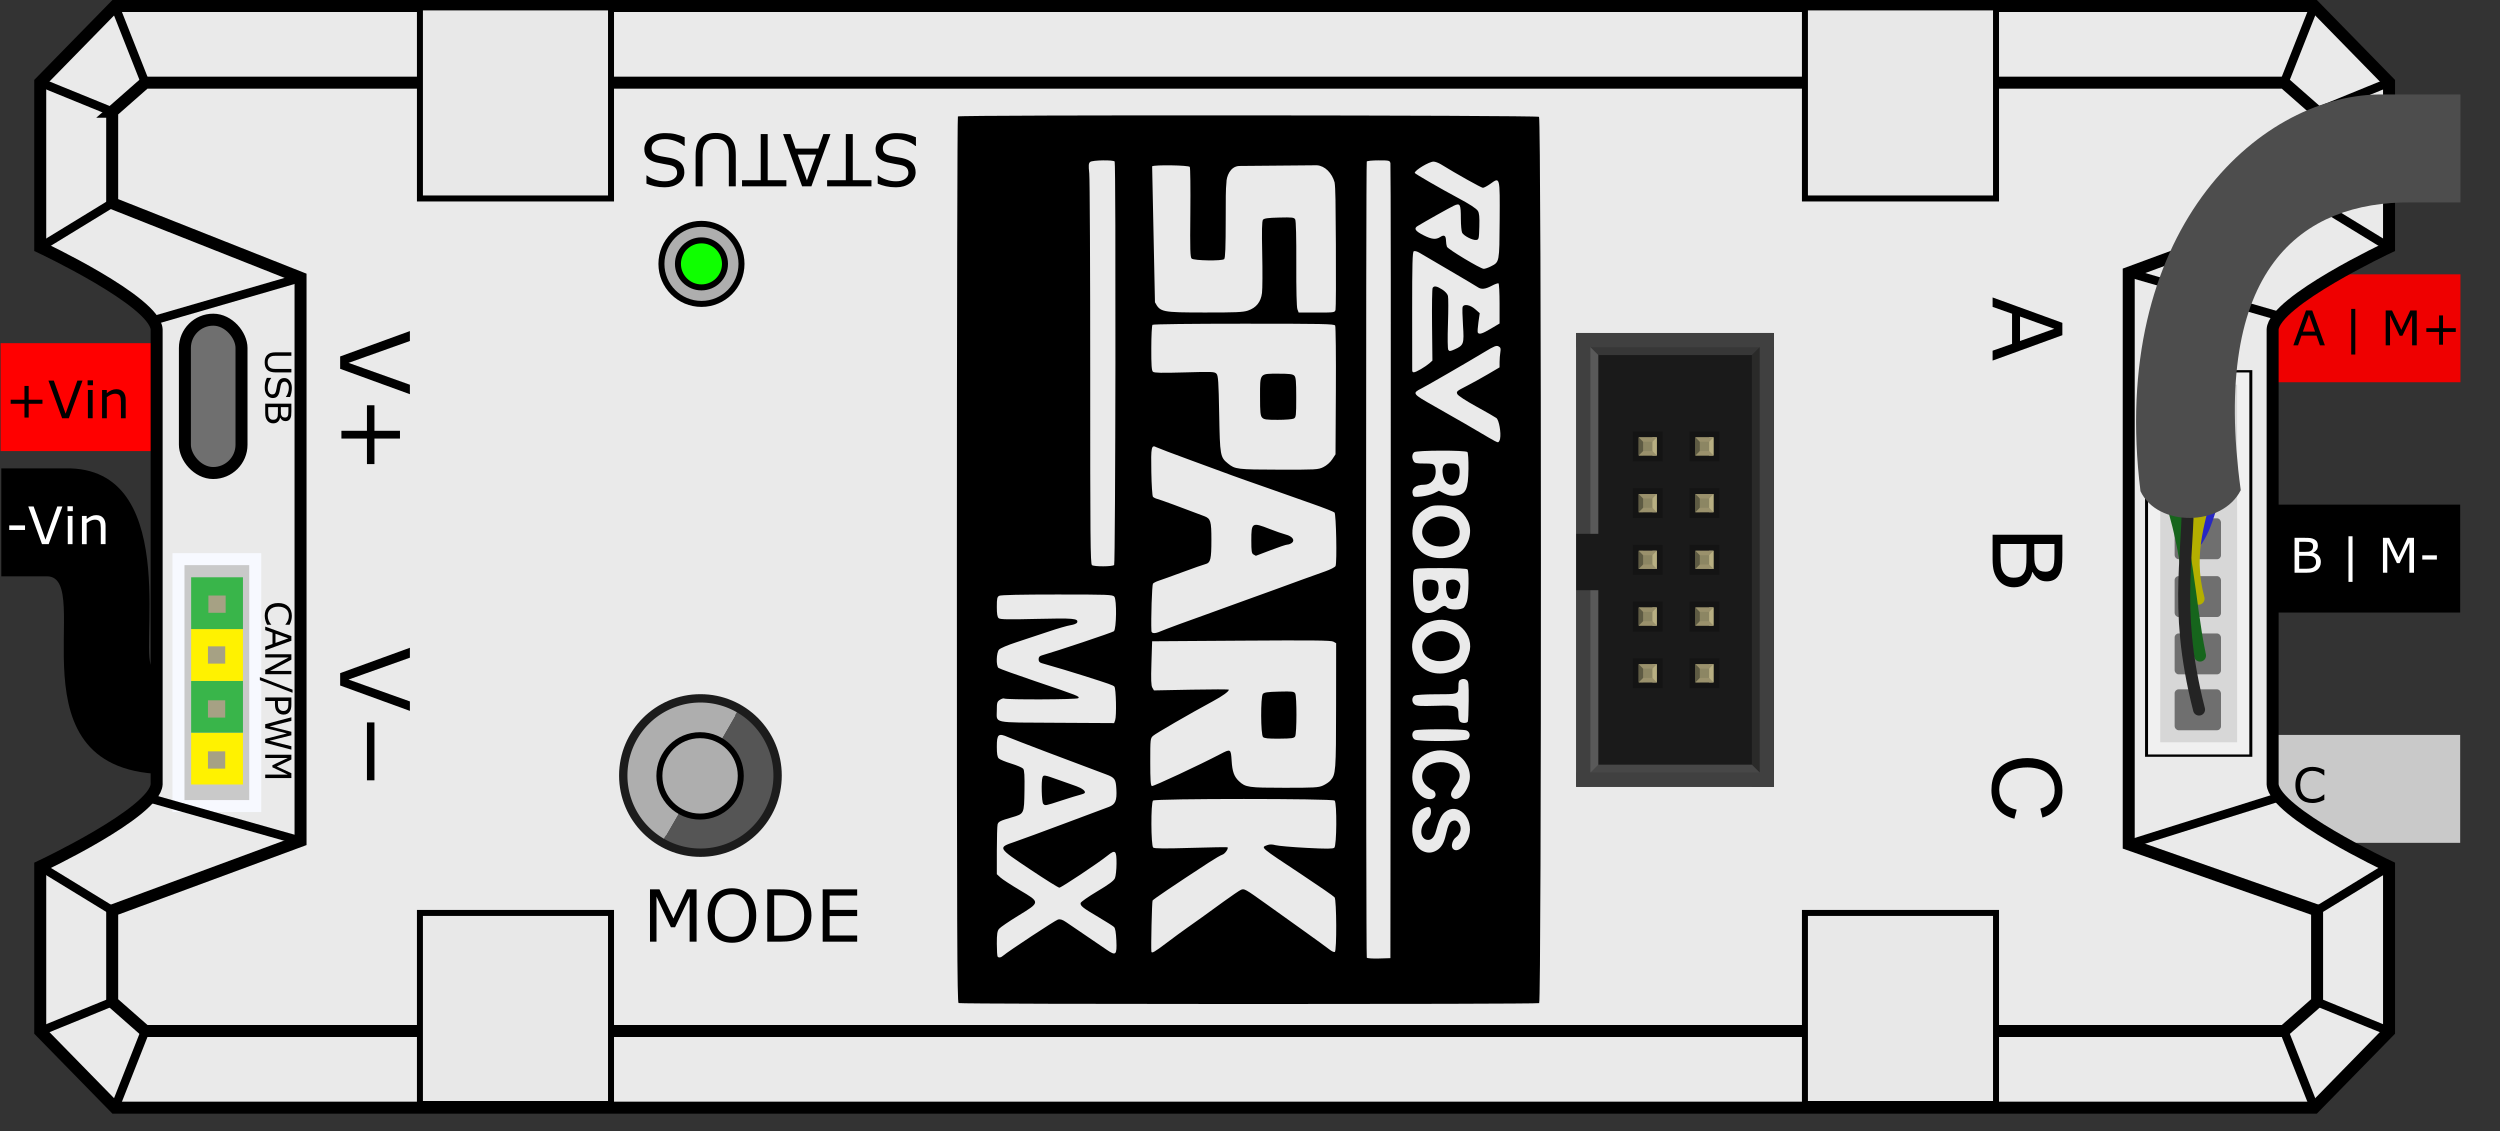 <?xml version='1.0' encoding='UTF-8' standalone='no'?>
<svg xmlns="http://www.w3.org/2000/svg" x="0px" viewBox="0 0 72.39 32.759" xml:space="preserve" width="72.39mm" id="Layer_1" xmlns:xml="http://www.w3.org/XML/1998/namespace" version="1.1" enable-background="new 0 0 198.43 85.04" gorn="0" y="0px"  height="32.759mm">
    <rect x="0" y="0" width="72.39" height="32.759" fill="#333333" stroke="none"/>
    <desc id="desc2" >
        <referenceFile >REV_SPARK_MAX_1_breadboard.svg</referenceFile>
    </desc>
    <defs id="defs75" />
    <g transform="matrix(0.025,0,0,0.025,-4.455222e-5,0.009)" >
        <g >
            <g id="breadboard" gorn="0.3.0.0" >
                <rect fill="#ff0000" x="0.701" width="200" id="rect389" gorn="0.3.0.0.0" y="397.113"  height="125" stroke="none"/>
                <rect fill="#000000" x="2599.479" width="250" id="rect391" gorn="0.3.0.0.1" y="584.122"  height="125" stroke="none"/>
                <rect fill="#ef0000" x="2599.792" width="250" id="rect393" gorn="0.3.0.0.2" y="317.375"  height="125" stroke="none"/>
                <path id="rect377" gorn="0.3.0.0.3"  d="M 1.492,542.158 H 81.9 c 130.632,4.418 76.473,227.479 95.262,229.15 h 24.33 v 125 h -5.731 C 3.961,897.465 112.088,667.366 54.368,667.158 H 1.492 Z"/>
                <rect fill="#c9c9c9" x="2599.479" width="250" id="rect9165" gorn="0.3.0.0.4" y="850.856"  height="125" stroke="none"/>
                <path fill="#eaeaea" id="path2757" stroke-opacity="1" gorn="0.3.0.0.5" fill-opacity="1"  style="stroke-linecap:butt;stroke-linejoin:miter;stroke-dasharray:none" d="m 133.124,1282.572 -86.526,-88.458 v -190.902 c 0,0 132.781,-62.363 134.83,-95.152 V 381.11 C 179.378,348.32 46.598,285.957 46.598,285.957 V 95.055 L 133.124,6.597 H 2680.556 l 86.526,88.458 V 285.957 c 0,0 -132.781,62.363 -134.83,95.152 v 526.95 c 2.049,32.79 134.83,95.152 134.83,95.152 v 190.902 l -86.526,88.458 z" stroke-width="13.889" stroke="#000000"/>
                <path fill="#eaeaea" id="path2760" stroke-opacity="1" gorn="0.3.0.0.6" fill-opacity="1"  style="stroke-linecap:butt;stroke-linejoin:miter;stroke-dasharray:none" d="m 129.934,129.027 v 105.953 l 218.165,86.375 -0.002,652.239 -218.163,80.596 v 105.947 l 38.244,33.635 H 2645.502 l 38.244,-33.635 V 1054.189 L 2465.579,977.586 V 315.568 l 218.163,-80.59 V 129.031 L 2645.498,95.399 H 168.174 L 129.934,129.027 Z" stroke-width="13.889" stroke="#000000"/>
                <rect fill="#c9c9c9" x="206.739" width="88.879" id="rect3441" stroke-opacity="1" gorn="0.3.0.0.7" fill-opacity="1" y="647.269"  style="stroke-linecap:round;stroke-dasharray:none" height="285.957" stroke-width="13.889" stroke="#f7f9ff"/>
                <g transform="rotate(90)" >
                    <g >
                        <g id="g19" gorn="0.3.0.0.8.0.0" >
                            <g id="g17" gorn="0.3.0.0.8.0.0.0" >
                                <rect fill="#1a1a1a" x="385.327" width="525.489" id="bgnd" gorn="0.3.0.0.8.0.0.0.0" y="-2054.559"  height="228.861" stroke-width="0" stroke="none"/>
                            </g>
                        </g>
                    </g>
                </g>
                <g transform="rotate(90)" >
                    <g >
                        <g id="g24" gorn="0.3.0.0.9.0.0" >
                            <g id="g22" gorn="0.3.0.0.9.0.0.0" >
                                <rect fill="#2a2a29" x="385.327" width="525.489" id="top inset" gorn="0.3.0.0.9.0.0.0.0" y="-2054.559"  height="25.526" stroke-width="0" stroke="none"/>
                            </g>
                        </g>
                    </g>
                </g>
                <g transform="rotate(90)" >
                    <g >
                        <g id="g29" gorn="0.3.0.0.10.0.0" >
                            <g id="g27" gorn="0.3.0.0.10.0.0.0" >
                                <rect fill="#595959" x="385.327" width="525.489" id="bottom inset" gorn="0.3.0.0.10.0.0.0.0" y="-1851.225"  height="25.526" stroke-width="0" stroke="none"/>
                            </g>
                        </g>
                    </g>
                </g>
                <path fill="#373737" id="left inset" gorn="0.3.0.0.11"  d="m 2054.559,385.326 h -228.861 l 25.526,25.526 h 177.809 z" stroke-width="0" stroke="none"/>
                <path fill="#474747" id="right inset" gorn="0.3.0.0.12"  d="m 2054.559,910.814 h -228.861 l 25.526,-25.526 h 177.809 z" stroke-width="0" stroke="none"/>
                <g transform="rotate(90)" >
                    <g >
                        <g id="g36" gorn="0.3.0.0.13.0.0" >
                            <g id="g34" gorn="0.3.0.0.13.0.0.0" >
                                <rect fill="#404040" x="385.327" width="525.489" id="top border" gorn="0.3.0.0.13.0.0.0.0" y="-2054.559"  height="16.403" stroke-width="0" stroke="none"/>
                            </g>
                        </g>
                    </g>
                </g>
                <g transform="rotate(90)" >
                    <g >
                        <g id="g41" gorn="0.3.0.0.14.0.0" >
                            <g id="g39" gorn="0.3.0.0.14.0.0.0" >
                                <rect fill="#404040" x="385.327" width="525.489" id="bottom border" gorn="0.3.0.0.14.0.0.0.0" y="-1842.101"  height="16.403" stroke-width="0" stroke="none"/>
                            </g>
                        </g>
                    </g>
                </g>
                <g transform="rotate(90)" >
                    <g >
                        <g id="g46" gorn="0.3.0.0.15.0.0" >
                            <g id="g44" gorn="0.3.0.0.15.0.0.0" >
                                <rect fill="#404040" x="385.327" width="16.403" id="left border" gorn="0.3.0.0.15.0.0.0.0" y="-2054.559"  height="228.861" stroke-width="0" stroke="none"/>
                            </g>
                        </g>
                    </g>
                </g>
                <g transform="rotate(90)" >
                    <g >
                        <g id="g51" gorn="0.3.0.0.16.0.0" >
                            <g id="g49" gorn="0.3.0.0.16.0.0.0" >
                                <rect fill="#404040" x="894.413" width="16.403" id="right border" gorn="0.3.0.0.16.0.0.0.0" y="-2054.559"  height="228.861" stroke-width="0" stroke="none"/>
                            </g>
                        </g>
                    </g>
                </g>
                <g transform="rotate(90)" >
                    <g >
                        <g id="g56" gorn="0.3.0.0.17.0.0" >
                            <g id="g54" gorn="0.3.0.0.17.0.0.0" >
                                <rect fill="#141414" x="499.37" width="34.659" id="upper connector bgnd" gorn="0.3.0.0.17.0.0.0.0" y="-1991.519"  height="34.659" stroke-width="0" stroke="none"/>
                            </g>
                        </g>
                    </g>
                </g>
                <g transform="rotate(90)" >
                    <g >
                        <g id="g61" gorn="0.3.0.0.18.0.0" >
                            <g id="g59" gorn="0.3.0.0.18.0.0.0" >
                                <rect fill="#8c8663" x="506.213" width="20.974" id="rect433" gorn="0.3.0.0.18.0.0.0.0" y="-1984.677"  height="20.974" stroke-width="0" stroke="none"/>
                            </g>
                        </g>
                    </g>
                </g>
                <g transform="rotate(90)" >
                    <g >
                        <g id="g66" gorn="0.3.0.0.19.0.0" >
                            <g id="g64" gorn="0.3.0.0.19.0.0.0" >
                                <rect fill="#b8af82" x="506.213" width="20.974" id="upper connector top inset" gorn="0.3.0.0.19.0.0.0.0" y="-1984.677"  height="5.091" stroke-width="0" stroke="none"/>
                            </g>
                        </g>
                    </g>
                </g>
                <g transform="rotate(90)" >
                    <g >
                        <g id="g71" gorn="0.3.0.0.20.0.0" >
                            <g id="g69" gorn="0.3.0.0.20.0.0.0" >
                                <rect fill="#5e5b43" x="506.213" width="20.974" id="upper connector bottom inset" gorn="0.3.0.0.20.0.0.0.0" y="-1968.793"  height="5.091" stroke-width="0" stroke="none"/>
                            </g>
                        </g>
                    </g>
                </g>
                <path fill="#9a916c" id="upper connector left inset" gorn="0.3.0.0.21"  d="m 1984.676,506.211 h -20.974 l 5.091,5.091 h 10.793 z" stroke-width="0" stroke="none"/>
                <path fill="#9a916c" id="upper connector right inset" gorn="0.3.0.0.22"  d="m 1984.676,527.185 h -20.974 l 5.091,-5.091 h 10.793 z" stroke-width="0" stroke="none"/>
                <g transform="rotate(90)" >
                    <g >
                        <g id="g78" gorn="0.3.0.0.23.0.0" >
                            <g id="g76" gorn="0.3.0.0.23.0.0.0" >
                                <rect fill="#141414" x="565.056" width="34.659" id="rect19" gorn="0.3.0.0.23.0.0.0.0" y="-1991.519"  height="34.659" stroke-width="0" stroke="none"/>
                            </g>
                        </g>
                    </g>
                </g>
                <g transform="rotate(90)" >
                    <g >
                        <g id="g83" gorn="0.3.0.0.24.0.0" >
                            <g id="g81" gorn="0.3.0.0.24.0.0.0" >
                                <rect fill="#8c8663" x="571.898" width="20.974" id="rect425" gorn="0.3.0.0.24.0.0.0.0" y="-1984.677"  height="20.974" stroke-width="0" stroke="none"/>
                            </g>
                        </g>
                    </g>
                </g>
                <g transform="rotate(90)" >
                    <g >
                        <g id="g88" gorn="0.3.0.0.25.0.0" >
                            <g id="g86" gorn="0.3.0.0.25.0.0.0" >
                                <rect fill="#b8af82" x="571.898" width="20.974" id="rect22-2" gorn="0.3.0.0.25.0.0.0.0" y="-1984.677"  height="5.091" stroke-width="0" stroke="none"/>
                            </g>
                        </g>
                    </g>
                </g>
                <g transform="rotate(90)" >
                    <g >
                        <g id="g93" gorn="0.3.0.0.26.0.0" >
                            <g id="g91" gorn="0.3.0.0.26.0.0.0" >
                                <rect fill="#5e5b43" x="571.898" width="20.974" id="rect24" gorn="0.3.0.0.26.0.0.0.0" y="-1968.793"  height="5.091" stroke-width="0" stroke="none"/>
                            </g>
                        </g>
                    </g>
                </g>
                <path fill="#9a916c" id="path26" gorn="0.3.0.0.27"  d="m 1984.676,571.897 h -20.974 l 5.091,5.091 h 10.793 z" stroke-width="0" stroke="none"/>
                <path fill="#9a916c" id="path28" gorn="0.3.0.0.28"  d="m 1984.676,592.871 h -20.974 l 5.091,-5.091 h 10.793 z" stroke-width="0" stroke="none"/>
                <g transform="rotate(90)" >
                    <g >
                        <g id="g100" gorn="0.3.0.0.29.0.0" >
                            <g id="g98" gorn="0.3.0.0.29.0.0.0" >
                                <rect fill="#141414" x="630.741" width="34.659" id="rect30" gorn="0.3.0.0.29.0.0.0.0" y="-1991.519"  height="34.659" stroke-width="0" stroke="none"/>
                            </g>
                        </g>
                    </g>
                </g>
                <g transform="rotate(90)" >
                    <g >
                        <g id="g105" gorn="0.3.0.0.30.0.0" >
                            <g id="g103" gorn="0.3.0.0.30.0.0.0" >
                                <rect fill="#8c8663" x="637.584" width="20.974" id="rect417" gorn="0.3.0.0.30.0.0.0.0" y="-1984.677"  height="20.974" stroke-width="0" stroke="none"/>
                            </g>
                        </g>
                    </g>
                </g>
                <g transform="rotate(90)" >
                    <g >
                        <g id="g110" gorn="0.3.0.0.31.0.0" >
                            <g id="g108" gorn="0.3.0.0.31.0.0.0" >
                                <rect fill="#b8af82" x="637.584" width="20.974" id="rect33" gorn="0.3.0.0.31.0.0.0.0" y="-1984.677"  height="5.091" stroke-width="0" stroke="none"/>
                            </g>
                        </g>
                    </g>
                </g>
                <g transform="rotate(90)" >
                    <g >
                        <g id="g115" gorn="0.3.0.0.32.0.0" >
                            <g id="g113" gorn="0.3.0.0.32.0.0.0" >
                                <rect fill="#5e5b43" x="637.584" width="20.974" id="rect35" gorn="0.3.0.0.32.0.0.0.0" y="-1968.793"  height="5.091" stroke-width="0" stroke="none"/>
                            </g>
                        </g>
                    </g>
                </g>
                <path fill="#9a916c" id="path37" gorn="0.3.0.0.33"  d="m 1984.676,637.583 h -20.974 l 5.091,5.091 h 10.793 z" stroke-width="0" stroke="none"/>
                <path fill="#9a916c" id="path39" gorn="0.3.0.0.34"  d="m 1984.676,658.557 h -20.974 l 5.091,-5.091 h 10.793 z" stroke-width="0" stroke="none"/>
                <g transform="rotate(90)" >
                    <g >
                        <g id="g122" gorn="0.3.0.0.35.0.0" >
                            <g id="g120" gorn="0.3.0.0.35.0.0.0" >
                                <rect fill="#141414" x="696.428" width="34.659" id="rect41" gorn="0.3.0.0.35.0.0.0.0" y="-1991.519"  height="34.659" stroke-width="0" stroke="none"/>
                            </g>
                        </g>
                    </g>
                </g>
                <g transform="rotate(90)" >
                    <g >
                        <g id="g127" gorn="0.3.0.0.36.0.0" >
                            <g id="g125" gorn="0.3.0.0.36.0.0.0" >
                                <rect fill="#8c8663" x="703.27" width="20.974" id="rect409" gorn="0.3.0.0.36.0.0.0.0" y="-1984.677"  height="20.974" stroke-width="0" stroke="none"/>
                            </g>
                        </g>
                    </g>
                </g>
                <g transform="rotate(90)" >
                    <g >
                        <g id="g132" gorn="0.3.0.0.37.0.0" >
                            <g id="g130" gorn="0.3.0.0.37.0.0.0" >
                                <rect fill="#b8af82" x="703.27" width="20.974" id="rect44" gorn="0.3.0.0.37.0.0.0.0" y="-1984.677"  height="5.091" stroke-width="0" stroke="none"/>
                            </g>
                        </g>
                    </g>
                </g>
                <g transform="rotate(90)" >
                    <g >
                        <g id="g137" gorn="0.3.0.0.38.0.0" >
                            <g id="g135" gorn="0.3.0.0.38.0.0.0" >
                                <rect fill="#5e5b43" x="703.27" width="20.974" id="rect46" gorn="0.3.0.0.38.0.0.0.0" y="-1968.793"  height="5.091" stroke-width="0" stroke="none"/>
                            </g>
                        </g>
                    </g>
                </g>
                <path fill="#9a916c" id="path48" gorn="0.3.0.0.39"  d="m 1984.676,703.269 h -20.974 l 5.091,5.091 h 10.793 z" stroke-width="0" stroke="none"/>
                <path fill="#9a916c" id="path50" gorn="0.3.0.0.40"  d="m 1984.676,724.243 h -20.974 l 5.091,-5.091 h 10.793 z" stroke-width="0" stroke="none"/>
                <g transform="rotate(90)" >
                    <g >
                        <g id="g144" gorn="0.3.0.0.41.0.0" >
                            <g id="g142" gorn="0.3.0.0.41.0.0.0" >
                                <rect fill="#141414" x="762.113" width="34.659" id="rect52" gorn="0.3.0.0.41.0.0.0.0" y="-1991.519"  height="34.659" stroke-width="0" stroke="none"/>
                            </g>
                        </g>
                    </g>
                </g>
                <g transform="rotate(90)" >
                    <g >
                        <g id="g149" gorn="0.3.0.0.42.0.0" >
                            <g id="g147" gorn="0.3.0.0.42.0.0.0" >
                                <rect fill="#8c8663" x="768.956" width="20.974" id="rect401" gorn="0.3.0.0.42.0.0.0.0" y="-1984.677"  height="20.974" stroke-width="0" stroke="none"/>
                            </g>
                        </g>
                    </g>
                </g>
                <g transform="rotate(90)" >
                    <g >
                        <g id="g154" gorn="0.3.0.0.43.0.0" >
                            <g id="g152" gorn="0.3.0.0.43.0.0.0" >
                                <rect fill="#b8af82" x="768.956" width="20.974" id="rect55" gorn="0.3.0.0.43.0.0.0.0" y="-1984.677"  height="5.091" stroke-width="0" stroke="none"/>
                            </g>
                        </g>
                    </g>
                </g>
                <g transform="rotate(90)" >
                    <g >
                        <g id="g159" gorn="0.3.0.0.44.0.0" >
                            <g id="g157" gorn="0.3.0.0.44.0.0.0" >
                                <rect fill="#5e5b43" x="768.956" width="20.974" id="rect57" gorn="0.3.0.0.44.0.0.0.0" y="-1968.793"  height="5.091" stroke-width="0" stroke="none"/>
                            </g>
                        </g>
                    </g>
                </g>
                <path fill="#9a916c" id="path59" gorn="0.3.0.0.45"  d="m 1984.676,768.956 h -20.974 l 5.091,5.091 h 10.793 z" stroke-width="0" stroke="none"/>
                <path fill="#9a916c" id="path61" gorn="0.3.0.0.46"  d="m 1984.676,789.929 h -20.974 l 5.091,-5.091 h 10.793 z" stroke-width="0" stroke="none"/>
                <g transform="rotate(90)" >
                    <g >
                        <g id="g166" gorn="0.3.0.0.47.0.0" >
                            <g id="g164" gorn="0.3.0.0.47.0.0.0" >
                                <rect fill="#141414" x="499.37" width="34.659" id="lower connector bgnd" gorn="0.3.0.0.47.0.0.0.0" y="-1925.833"  height="34.659" stroke-width="0" stroke="none"/>
                            </g>
                        </g>
                    </g>
                </g>
                <g transform="rotate(90)" >
                    <g >
                        <g id="g171" gorn="0.3.0.0.48.0.0" >
                            <g id="g169" gorn="0.3.0.0.48.0.0.0" >
                                <rect fill="#8c8663" x="506.213" width="20.974" id="rect437" gorn="0.3.0.0.48.0.0.0.0" y="-1918.991"  height="20.974" stroke-width="0" stroke="none"/>
                            </g>
                        </g>
                    </g>
                </g>
                <g transform="rotate(90)" >
                    <g >
                        <g id="g176" gorn="0.3.0.0.49.0.0" >
                            <g id="g174" gorn="0.3.0.0.49.0.0.0" >
                                <rect fill="#b8af82" x="506.213" width="20.974" id="lower connector top inset" gorn="0.3.0.0.49.0.0.0.0" y="-1918.991"  height="5.091" stroke-width="0" stroke="none"/>
                            </g>
                        </g>
                    </g>
                </g>
                <g transform="rotate(90)" >
                    <g >
                        <g id="g181" gorn="0.3.0.0.50.0.0" >
                            <g id="g179" gorn="0.3.0.0.50.0.0.0" >
                                <rect fill="#5e5b43" x="506.213" width="20.974" id="lower connector bottom inset" gorn="0.3.0.0.50.0.0.0.0" y="-1903.107"  height="5.091" stroke-width="0" stroke="none"/>
                            </g>
                        </g>
                    </g>
                </g>
                <path fill="#9a916c" id="lower connector left inset" gorn="0.3.0.0.51"  d="m 1918.99,506.211 h -20.974 l 5.091,5.091 h 10.793 z" stroke-width="0" stroke="none"/>
                <path fill="#9a916c" id="lower connector right inset" gorn="0.3.0.0.52"  d="m 1918.99,527.185 h -20.974 l 5.091,-5.091 h 10.793 z" stroke-width="0" stroke="none"/>
                <g transform="rotate(90)" >
                    <g >
                        <g id="g188" gorn="0.3.0.0.53.0.0" >
                            <g id="g186" gorn="0.3.0.0.53.0.0.0" >
                                <rect fill="#141414" x="565.056" width="34.659" id="rect69" gorn="0.3.0.0.53.0.0.0.0" y="-1925.833"  height="34.659" stroke-width="0" stroke="none"/>
                            </g>
                        </g>
                    </g>
                </g>
                <g transform="rotate(90)" >
                    <g >
                        <g id="g193" gorn="0.3.0.0.54.0.0" >
                            <g id="g191" gorn="0.3.0.0.54.0.0.0" >
                                <rect fill="#8c8663" x="571.898" width="20.974" id="rect429" gorn="0.3.0.0.54.0.0.0.0" y="-1918.991"  height="20.974" stroke-width="0" stroke="none"/>
                            </g>
                        </g>
                    </g>
                </g>
                <g transform="rotate(90)" >
                    <g >
                        <g id="g198" gorn="0.3.0.0.55.0.0" >
                            <g id="g196" gorn="0.3.0.0.55.0.0.0" >
                                <rect fill="#b8af82" x="571.898" width="20.974" id="rect72" gorn="0.3.0.0.55.0.0.0.0" y="-1918.991"  height="5.091" stroke-width="0" stroke="none"/>
                            </g>
                        </g>
                    </g>
                </g>
                <g transform="rotate(90)" >
                    <g >
                        <g id="g203" gorn="0.3.0.0.56.0.0" >
                            <g id="g201" gorn="0.3.0.0.56.0.0.0" >
                                <rect fill="#5e5b43" x="571.898" width="20.974" id="rect74" gorn="0.3.0.0.56.0.0.0.0" y="-1903.107"  height="5.091" stroke-width="0" stroke="none"/>
                            </g>
                        </g>
                    </g>
                </g>
                <path fill="#9a916c" id="path76" gorn="0.3.0.0.57"  d="m 1918.99,571.897 h -20.974 l 5.091,5.091 h 10.793 z" stroke-width="0" stroke="none"/>
                <path fill="#9a916c" id="path78" gorn="0.3.0.0.58"  d="m 1918.99,592.871 h -20.974 l 5.091,-5.091 h 10.793 z" stroke-width="0" stroke="none"/>
                <g transform="rotate(90)" >
                    <g >
                        <g id="g210" gorn="0.3.0.0.59.0.0" >
                            <g id="g208" gorn="0.3.0.0.59.0.0.0" >
                                <rect fill="#141414" x="630.741" width="34.659" id="rect80" gorn="0.3.0.0.59.0.0.0.0" y="-1925.833"  height="34.659" stroke-width="0" stroke="none"/>
                            </g>
                        </g>
                    </g>
                </g>
                <g transform="rotate(90)" >
                    <g >
                        <g id="g215" gorn="0.3.0.0.60.0.0" >
                            <g id="g213" gorn="0.3.0.0.60.0.0.0" >
                                <rect fill="#8c8663" x="637.584" width="20.974" id="rect421" gorn="0.3.0.0.60.0.0.0.0" y="-1918.991"  height="20.974" stroke-width="0" stroke="none"/>
                            </g>
                        </g>
                    </g>
                </g>
                <g transform="rotate(90)" >
                    <g >
                        <g id="g220" gorn="0.3.0.0.61.0.0" >
                            <g id="g218" gorn="0.3.0.0.61.0.0.0" >
                                <rect fill="#b8af82" x="637.584" width="20.974" id="rect83" gorn="0.3.0.0.61.0.0.0.0" y="-1918.991"  height="5.091" stroke-width="0" stroke="none"/>
                            </g>
                        </g>
                    </g>
                </g>
                <g transform="rotate(90)" >
                    <g >
                        <g id="g225" gorn="0.3.0.0.62.0.0" >
                            <g id="g223" gorn="0.3.0.0.62.0.0.0" >
                                <rect fill="#5e5b43" x="637.584" width="20.974" id="rect85" gorn="0.3.0.0.62.0.0.0.0" y="-1903.107"  height="5.091" stroke-width="0" stroke="none"/>
                            </g>
                        </g>
                    </g>
                </g>
                <path fill="#9a916c" id="path87" gorn="0.3.0.0.63"  d="m 1918.99,637.583 h -20.974 l 5.091,5.091 h 10.793 z" stroke-width="0" stroke="none"/>
                <path fill="#9a916c" id="path89" gorn="0.3.0.0.64"  d="m 1918.99,658.557 h -20.974 l 5.091,-5.091 h 10.793 z" stroke-width="0" stroke="none"/>
                <g transform="rotate(90)" >
                    <g >
                        <g id="g232" gorn="0.3.0.0.65.0.0" >
                            <g id="g230" gorn="0.3.0.0.65.0.0.0" >
                                <rect fill="#141414" x="696.428" width="34.659" id="rect91" gorn="0.3.0.0.65.0.0.0.0" y="-1925.833"  height="34.659" stroke-width="0" stroke="none"/>
                            </g>
                        </g>
                    </g>
                </g>
                <g transform="rotate(90)" >
                    <g >
                        <g id="g237" gorn="0.3.0.0.66.0.0" >
                            <g id="g235" gorn="0.3.0.0.66.0.0.0" >
                                <rect fill="#8c8663" x="703.27" width="20.974" id="rect413" gorn="0.3.0.0.66.0.0.0.0" y="-1918.991"  height="20.974" stroke-width="0" stroke="none"/>
                            </g>
                        </g>
                    </g>
                </g>
                <g transform="rotate(90)" >
                    <g >
                        <g id="g242" gorn="0.3.0.0.67.0.0" >
                            <g id="g240" gorn="0.3.0.0.67.0.0.0" >
                                <rect fill="#b8af82" x="703.27" width="20.974" id="rect94" gorn="0.3.0.0.67.0.0.0.0" y="-1918.991"  height="5.091" stroke-width="0" stroke="none"/>
                            </g>
                        </g>
                    </g>
                </g>
                <g transform="rotate(90)" >
                    <g >
                        <g id="g247" gorn="0.3.0.0.68.0.0" >
                            <g id="g245" gorn="0.3.0.0.68.0.0.0" >
                                <rect fill="#5e5b43" x="703.27" width="20.974" id="rect96" gorn="0.3.0.0.68.0.0.0.0" y="-1903.107"  height="5.091" stroke-width="0" stroke="none"/>
                            </g>
                        </g>
                    </g>
                </g>
                <path fill="#9a916c" id="path98" gorn="0.3.0.0.69"  d="m 1918.99,703.269 h -20.974 l 5.091,5.091 h 10.793 z" stroke-width="0" stroke="none"/>
                <path fill="#9a916c" id="path100" gorn="0.3.0.0.70"  d="m 1918.99,724.243 h -20.974 l 5.091,-5.091 h 10.793 z" stroke-width="0" stroke="none"/>
                <g transform="rotate(90)" >
                    <g >
                        <g id="g254" gorn="0.3.0.0.71.0.0" >
                            <g id="g252" gorn="0.3.0.0.71.0.0.0" >
                                <rect fill="#141414" x="762.113" width="34.659" id="rect102" gorn="0.3.0.0.71.0.0.0.0" y="-1925.833"  height="34.659" stroke-width="0" stroke="none"/>
                            </g>
                        </g>
                    </g>
                </g>
                <g transform="rotate(90)" >
                    <g >
                        <g id="g259" gorn="0.3.0.0.72.0.0" >
                            <g id="g257" gorn="0.3.0.0.72.0.0.0" >
                                <rect fill="#8c8663" x="768.956" width="20.974" id="rect405" gorn="0.3.0.0.72.0.0.0.0" y="-1918.991"  height="20.974" stroke-width="0" stroke="none"/>
                            </g>
                        </g>
                    </g>
                </g>
                <g transform="rotate(90)" >
                    <g >
                        <g id="g264" gorn="0.3.0.0.73.0.0" >
                            <g id="g262" gorn="0.3.0.0.73.0.0.0" >
                                <rect fill="#b8af82" x="768.956" width="20.974" id="rect105" gorn="0.3.0.0.73.0.0.0.0" y="-1918.991"  height="5.091" stroke-width="0" stroke="none"/>
                            </g>
                        </g>
                    </g>
                </g>
                <g transform="rotate(90)" >
                    <g >
                        <g id="g269" gorn="0.3.0.0.74.0.0" >
                            <g id="g267" gorn="0.3.0.0.74.0.0.0" >
                                <rect fill="#5e5b43" x="768.956" width="20.974" id="rect107" gorn="0.3.0.0.74.0.0.0.0" y="-1903.107"  height="5.091" stroke-width="0" stroke="none"/>
                            </g>
                        </g>
                    </g>
                </g>
                <path fill="#9a916c" id="path109" gorn="0.3.0.0.75"  d="m 1918.99,768.956 h -20.974 l 5.091,5.091 h 10.793 z" stroke-width="0" stroke="none"/>
                <path fill="#9a916c" id="path111" gorn="0.3.0.0.76"  d="m 1918.99,789.929 h -20.974 l 5.091,-5.091 h 10.793 z" stroke-width="0" stroke="none"/>
                <g aria-label="A | M+" id="text395" gorn="0.3.0.0.77"  style="font-size:55.556px;line-height:1;-inkscape-font-specification:sans-serif">
                    <path id="path12927" gorn="0.3.0.0.77.0"  d="m 2692.783,399.616 h -5.724 l -3.961,-11.258 h -17.47 l -3.961,11.258 h -5.452 l 14.703,-40.392 h 7.162 z m -11.339,-15.869 -7.08,-19.83 -7.107,19.83 z"/>
                    <path id="path12929" gorn="0.3.0.0.77.1"  d="m 2727.993,410.25 h -4.72 v -52.843 h 4.72 z"/>
                    <path id="path12931" gorn="0.3.0.0.77.2"  d="m 2799.174,399.616 h -5.371 v -34.804 l -11.23,23.682 h -3.201 l -11.149,-23.682 v 34.804 h -5.018 v -40.392 h 7.324 l 10.769,22.488 10.417,-22.488 h 7.46 z"/>
                    <path id="path12933" gorn="0.3.0.0.77.3"  d="m 2844.367,384.1 h -14.784 v 14.784 h -4.503 v -14.784 h -14.784 v -4.34 h 14.784 v -14.784 h 4.503 v 14.784 h 14.784 z"/>
                </g>
                <g aria-label="B | M-" id="text397" gorn="0.3.0.0.78"  style="font-size:55.556px;-inkscape-font-specification:sans-serif;fill:#ffffff">
                    <path id="path12936" gorn="0.3.0.0.78.0"  d="m 2688.106,650.546 q 0,3.011 -1.139,5.317 -1.139,2.306 -3.065,3.798 -2.279,1.79 -5.018,2.55 -2.713,0.76 -6.917,0.76 h -14.323 v -40.392 h 11.963 q 4.422,0 6.619,0.326 2.197,0.326 4.205,1.356 2.224,1.166 3.228,3.011 1.004,1.817 1.004,4.367 0,2.875 -1.465,4.91 -1.465,2.007 -3.906,3.228 v 0.217 q 4.096,0.841 6.456,3.608 2.36,2.74 2.36,6.944 z m -9.033,-18.202 q 0,-1.465 -0.488,-2.469 -0.488,-1.004 -1.573,-1.628 -1.275,-0.732 -3.092,-0.895 -1.817,-0.19 -4.503,-0.19 h -6.402 v 11.665 h 6.944 q 2.523,0 4.015,-0.244 1.492,-0.271 2.767,-1.085 1.275,-0.814 1.79,-2.089 0.542,-1.302 0.542,-3.065 z m 3.445,18.419 q 0,-2.441 -0.732,-3.879 -0.733,-1.438 -2.659,-2.441 -1.302,-0.678 -3.174,-0.868 -1.845,-0.217 -4.503,-0.217 h -8.437 v 15.028 h 7.107 q 3.526,0 5.778,-0.353 2.252,-0.38 3.689,-1.356 1.519,-1.058 2.224,-2.414 0.705,-1.356 0.705,-3.499 z"/>
                    <path id="path12938" gorn="0.3.0.0.78.1"  d="m 2724.808,673.603 h -4.72 v -52.843 h 4.72 z"/>
                    <path id="path12940" gorn="0.3.0.0.78.2"  d="m 2795.989,662.97 h -5.371 v -34.804 l -11.23,23.682 h -3.201 l -11.149,-23.682 v 34.804 h -5.019 v -40.392 h 7.324 l 10.769,22.488 10.417,-22.488 h 7.46 z"/>
                    <path id="path12942" gorn="0.3.0.0.78.3"  d="m 2822.491,647.751 h -16.927 v -4.91 h 16.927 z"/>
                </g>
                <g aria-label="+Vin" id="text401" gorn="0.3.0.0.79"  style="font-size:60px;font-family:Droid Sans">
                    <path id="path12945" gorn="0.3.0.0.79.0"  d="M 49.17,467.301 H 33.203 v 15.967 h -4.863 v -15.967 H 12.373 v -4.688 h 15.967 v -15.967 h 4.863 v 15.967 h 15.967 z"/>
                    <path id="path12947" gorn="0.3.0.0.79.1"  d="M 95.576,440.436 79.697,484.059 H 71.963 L 56.084,440.436 h 6.211 l 13.682,38.379 13.682,-38.379 z"/>
                    <path id="path12949" gorn="0.3.0.0.79.2"  d="m 107.676,445.856 h -6.211 v -5.713 h 6.211 z m -0.352,38.203 h -5.508 v -32.725 h 5.508 z"/>
                    <path id="path12951" gorn="0.3.0.0.79.3"  d="m 145.586,484.059 h -5.508 v -18.633 q 0,-2.256 -0.264,-4.219 -0.264,-1.992 -0.967,-3.105 -0.732,-1.23 -2.109,-1.816 -1.377,-0.615 -3.574,-0.615 -2.256,0 -4.717,1.113 -2.461,1.113 -4.717,2.842 v 24.434 h -5.508 v -32.725 h 5.508 v 3.633 q 2.578,-2.139 5.332,-3.34 2.754,-1.201 5.654,-1.201 5.303,0 8.086,3.193 2.783,3.193 2.783,9.199 z"/>
                </g>
                <g transform="rotate(90)" >
                    <g >
                        <g id="g298" gorn="0.3.0.0.80.0.0" >
                            <g id="g296" gorn="0.3.0.0.80.0.0.0" >
                                <g aria-label="CAN/PWM" id="text403" gorn="0.3.0.0.80.0.0.0.0"  style="font-size:41.667px;font-family:Droid Sans">
                                    <path id="path12954" gorn="0.3.0.0.80.0.0.0.0.0"  d="m 723.231,-309.378 q -1.119,0.488 -2.034,0.916 -0.895,0.427 -2.36,0.895 -1.241,0.387 -2.706,0.651 -1.444,0.285 -3.194,0.285 -3.296,0 -6.002,-0.916 -2.686,-0.936 -4.679,-2.909 -1.953,-1.933 -3.052,-4.903 -1.099,-2.991 -1.099,-6.938 0,-3.744 1.058,-6.694 1.058,-2.95 3.052,-4.985 1.933,-1.973 4.659,-3.011 2.747,-1.038 6.083,-1.038 2.441,0 4.862,0.59 2.441,0.59 5.412,2.075 v 4.781 h -0.305 q -2.502,-2.096 -4.964,-3.052 -2.462,-0.956 -5.269,-0.956 -2.299,0 -4.15,0.753 -1.831,0.732 -3.276,2.299 -1.404,1.526 -2.197,3.866 -0.773,2.319 -0.773,5.371 0,3.194 0.854,5.493 0.875,2.299 2.238,3.744 1.424,1.506 3.316,2.238 1.912,0.712 4.028,0.712 2.909,0 5.452,-0.997 2.543,-0.997 4.761,-2.991 h 0.285 z"/>
                                    <path id="path12956" gorn="0.3.0.0.80.0.0.0.0.1"  d="m 752.813,-307.18 h -4.293 l -2.97,-8.443 h -13.102 l -2.97,8.443 h -4.089 l 11.027,-30.294 h 5.371 z m -8.504,-11.902 -5.31,-14.872 -5.33,14.872 z"/>
                                    <path id="path12958" gorn="0.3.0.0.80.0.0.0.0.2"  d="m 780.523,-307.18 h -4.985 l -14.364,-27.1 v 27.1 h -3.764 v -30.294 h 6.246 l 13.102,24.74 v -24.74 h 3.764 z"/>
                                    <path id="path12960" gorn="0.3.0.0.80.0.0.0.0.3"  d="m 802.007,-338.837 -14.587,37.842 h -3.52 l 14.526,-37.842 z"/>
                                    <path id="path12962" gorn="0.3.0.0.80.0.0.0.0.4"  d="m 827.317,-328.319 q 0,2.014 -0.712,3.743 -0.692,1.709 -1.953,2.97 -1.567,1.567 -3.703,2.36 -2.136,0.773 -5.391,0.773 h -4.028 v 11.292 h -4.028 v -30.294 h 8.219 q 2.726,0 4.618,0.468 1.892,0.448 3.357,1.424 1.729,1.16 2.665,2.889 0.956,1.729 0.956,4.374 z m -4.191,0.102 q 0,-1.567 -0.549,-2.726 -0.549,-1.16 -1.668,-1.892 -0.977,-0.631 -2.238,-0.895 -1.241,-0.285 -3.153,-0.285 h -3.988 v 12.105 h 3.398 q 2.441,0 3.967,-0.427 1.526,-0.448 2.482,-1.404 0.956,-0.977 1.343,-2.055 0.407,-1.078 0.407,-2.421 z"/>
                                    <path id="path12964" gorn="0.3.0.0.80.0.0.0.0.5"  d="m 867.885,-337.474 -7.874,30.294 h -4.537 l -6.368,-25.146 -6.226,25.146 h -4.435 l -8.016,-30.294 h 4.13 l 6.368,25.187 6.266,-25.187 h 4.089 l 6.327,25.431 6.327,-25.431 z"/>
                                    <path id="path12966" gorn="0.3.0.0.80.0.0.0.0.6"  d="m 900.803,-307.18 h -4.028 v -26.103 l -8.423,17.761 h -2.401 l -8.362,-17.761 v 26.103 h -3.764 v -30.294 h 5.493 l 8.077,16.866 7.812,-16.866 h 5.595 z"/>
                                </g>
                            </g>
                        </g>
                    </g>
                </g>
                <rect fill="#fff200" x="221.391" width="60" id="rect147" gorn="0.3.0.0.81" y="848.27"  style="stroke:none" height="60" stroke-width="13.889" stroke="#58595b"/>
                <rect fill="#39b54a" x="221.391" width="60" id="rect149" gorn="0.3.0.0.82" y="788.27"  style="stroke:none" height="60" stroke-width="13.889" stroke="#58595b"/>
                <rect fill="#fff200" x="221.391" width="60" id="rect151" gorn="0.3.0.0.83" y="728.27"  style="stroke:none" height="60" stroke-width="13.889" stroke="#58595b"/>
                <rect fill="#39b54a" x="221.391" width="60" id="rect153" gorn="0.3.0.0.84" y="668.27"  style="stroke:none" height="60" stroke-width="13.889" stroke="#58595b"/>
                <rect fill="#6f6f6f" x="214.159" width="65.579" id="rect2820" ry="32.79" stroke-opacity="1" gorn="0.3.0.0.85" fill-opacity="1" y="369.909"  style="stroke-linecap:round;stroke-dasharray:none" height="177.61" stroke-width="13.889" stroke="#000000"/>
                <g transform="rotate(90)" >
                    <g >
                        <g id="g368" gorn="0.3.0.0.86.0.0" >
                            <g id="g366" gorn="0.3.0.0.86.0.0.0" >
                                <g aria-label="A" id="text2928" gorn="0.3.0.0.86.0.0.0.0" font-size="348.423"  style="font-weight:bold;line-height:1.25;-inkscape-font-specification:'sans-serif Bold';letter-spacing:0px;word-spacing:0px" stroke-width="10.417">
                                    <path id="path12969" gorn="0.3.0.0.86.0.0.0.0.0"  style="font-weight:normal;-inkscape-font-specification:sans-serif" d="m 417.286,-2307.914 h -11.447 l -7.921,-22.515 h -34.939 l -7.921,22.515 h -10.905 l 29.405,-80.783 h 14.323 z m -22.678,-31.738 -14.16,-39.659 -14.214,39.659 z"/>
                                </g>
                            </g>
                        </g>
                    </g>
                </g>
                <g transform="rotate(90)" >
                    <g >
                        <g id="g374" gorn="0.3.0.0.87.0.0" >
                            <g id="g372" gorn="0.3.0.0.87.0.0.0" >
                                <g aria-label="B" id="text2982" gorn="0.3.0.0.87.0.0.0.0" font-size="348.423"  style="font-weight:bold;line-height:1.25;-inkscape-font-specification:'sans-serif Bold';letter-spacing:0px;word-spacing:0px" stroke-width="10.417">
                                    <path id="path12972" gorn="0.3.0.0.87.0.0.0.0.0"  style="font-weight:normal;-inkscape-font-specification:sans-serif" d="m 679.887,-2332.762 q 0,6.022 -2.279,10.634 -2.279,4.612 -6.131,7.596 -4.557,3.581 -10.037,5.1 -5.425,1.519 -13.835,1.519 h -28.646 v -80.783 h 23.926 q 8.843,0 13.238,0.651 4.395,0.651 8.409,2.713 4.449,2.333 6.456,6.022 2.007,3.635 2.007,8.735 0,5.751 -2.93,9.82 -2.93,4.015 -7.812,6.456 v 0.434 q 8.192,1.682 12.912,7.216 4.72,5.48 4.72,13.889 z m -18.066,-36.404 q 0,-2.93 -0.977,-4.937 -0.977,-2.007 -3.147,-3.255 -2.55,-1.465 -6.185,-1.79 -3.635,-0.38 -9.006,-0.38 h -12.804 v 23.329 h 13.889 q 5.046,0 8.03,-0.488 2.984,-0.542 5.534,-2.17 2.55,-1.628 3.581,-4.178 1.085,-2.604 1.085,-6.131 z m 6.89,36.838 q 0,-4.883 -1.465,-7.758 -1.465,-2.876 -5.317,-4.883 -2.604,-1.356 -6.348,-1.736 -3.689,-0.434 -9.006,-0.434 h -16.873 v 30.056 h 14.214 q 7.053,0 11.556,-0.705 4.503,-0.759 7.378,-2.713 3.038,-2.116 4.449,-4.829 1.411,-2.713 1.411,-6.999 z"/>
                                </g>
                            </g>
                        </g>
                    </g>
                </g>
                <g transform="rotate(90)" >
                    <g >
                        <g id="g380" gorn="0.3.0.0.88.0.0" >
                            <g id="g378" gorn="0.3.0.0.88.0.0.0" >
                                <g aria-label="C" id="text2986" gorn="0.3.0.0.88.0.0.0.0" font-size="348.423"  style="line-height:1.25;font-family:Droid Sans;-inkscape-font-specification:Droid Sans;letter-spacing:0px;word-spacing:0px" stroke-width="10.417">
                                    <path id="path12975" gorn="0.3.0.0.88.0.0.0.0.0"  d="m 937.433,-2335.8 10.525,2.658 q -3.309,12.967 -11.936,19.802 -8.572,6.782 -20.996,6.782 -12.858,0 -20.942,-5.208 -8.03,-5.263 -12.261,-15.191 -4.178,-9.928 -4.178,-21.322 0,-12.424 4.72,-21.647 4.774,-9.277 13.509,-14.052 8.789,-4.829 19.314,-4.829 11.936,0 20.074,6.076 8.138,6.076 11.339,17.09 l -10.362,2.441 q -2.767,-8.681 -8.03,-12.641 -5.263,-3.961 -13.238,-3.961 -9.169,0 -15.354,4.394 -6.131,4.394 -8.626,11.827 -2.496,7.378 -2.496,15.245 0,10.145 2.93,17.741 2.984,7.541 9.223,11.285 6.239,3.744 13.509,3.744 8.843,0 14.974,-5.1 6.131,-5.1 8.301,-15.137 z"/>
                                </g>
                            </g>
                        </g>
                    </g>
                </g>
                <g transform="rotate(90)" >
                    <g >
                        <g id="g385" gorn="0.3.0.0.89.0.0" >
                            <g id="g383" gorn="0.3.0.0.89.0.0.0" >
                                <rect fill="#1a1a1a" x="617.945" width="65.285" id="slot" gorn="0.3.0.0.89.0.0.0.0" y="-1852.077"  height="26.378" stroke-width="0" stroke="none"/>
                            </g>
                        </g>
                    </g>
                </g>
                <rect fill="#a6a184" x="241.366" width="20" id="rect3495" stroke-opacity="1" gorn="0.3.0.0.90" fill-opacity="1" y="689.401"  style="stroke-linecap:round;stroke-dasharray:none" height="20" stroke-width="13.889" stroke="none"/>
                <rect fill="#a6a184" x="240.858" width="20" id="rect4308" stroke-opacity="1" gorn="0.3.0.0.91" fill-opacity="1" y="748.27"  style="stroke-linecap:round;stroke-dasharray:none" height="20" stroke-width="13.889" stroke="none"/>
                <rect fill="#a6a184" x="240.858" width="20" id="rect4310" stroke-opacity="1" gorn="0.3.0.0.92" fill-opacity="1" y="810.77"  style="stroke-linecap:round;stroke-dasharray:none" height="20" stroke-width="13.889" stroke="none"/>
                <rect fill="#a6a184" x="240.858" width="20" id="rect4312" stroke-opacity="1" gorn="0.3.0.0.93" fill-opacity="1" y="869.889"  style="stroke-linecap:round;stroke-dasharray:none" height="20" stroke-width="13.889" stroke="none"/>
                <g transform="rotate(90)" >
                    <g >
                        <g id="g397" gorn="0.3.0.0.94.0.0" >
                            <g id="g395" gorn="0.3.0.0.94.0.0.0" >
                                <g aria-label="USB" id="text4314" gorn="0.3.0.0.94.0.0.0.0"  style="font-size:41.667px;font-family:Droid Sans">
                                    <path id="path12978" gorn="0.3.0.0.94.0.0.0.0.0"  d="m 430.975,-319.347 q 0,3.296 -0.732,5.758 -0.712,2.441 -2.36,4.069 -1.567,1.546 -3.662,2.258 -2.096,0.712 -4.883,0.712 -2.848,0 -4.964,-0.753 -2.116,-0.753 -3.56,-2.218 -1.648,-1.668 -2.38,-4.028 -0.712,-2.36 -0.712,-5.798 v -18.127 h 4.028 v 18.331 q 0,2.462 0.326,3.886 0.346,1.424 1.139,2.584 0.895,1.322 2.421,1.994 1.546,0.671 3.703,0.671 2.177,0 3.703,-0.651 1.526,-0.671 2.441,-2.014 0.793,-1.16 1.119,-2.645 0.346,-1.506 0.346,-3.723 v -18.433 h 4.028 z"/>
                                    <path id="path12980" gorn="0.3.0.0.94.0.0.0.0.1"  d="m 460.678,-315.827 q 0,1.77 -0.834,3.499 -0.814,1.729 -2.299,2.93 -1.628,1.302 -3.805,2.035 -2.157,0.732 -5.208,0.732 -3.276,0 -5.9,-0.61 -2.604,-0.61 -5.31,-1.811 v -5.046 h 0.285 q 2.299,1.912 5.31,2.95 3.011,1.038 5.656,1.038 3.744,0 5.819,-1.404 2.096,-1.404 2.096,-3.743 0,-2.014 -0.997,-2.97 -0.977,-0.956 -2.991,-1.485 -1.526,-0.407 -3.316,-0.671 -1.77,-0.264 -3.764,-0.671 -4.028,-0.855 -5.981,-2.909 -1.933,-2.075 -1.933,-5.391 0,-3.805 3.215,-6.226 3.215,-2.441 8.158,-2.441 3.194,0 5.859,0.61 2.665,0.61 4.72,1.506 v 4.761 h -0.285 q -1.729,-1.465 -4.557,-2.421 -2.808,-0.977 -5.758,-0.977 -3.235,0 -5.208,1.343 -1.953,1.343 -1.953,3.459 0,1.892 0.977,2.97 0.977,1.078 3.438,1.648 1.302,0.285 3.703,0.692 2.401,0.407 4.069,0.834 3.377,0.895 5.086,2.706 1.709,1.811 1.709,5.066 z"/>
                                    <path id="path12982" gorn="0.3.0.0.94.0.0.0.0.2"  d="m 489.996,-316.498 q 0,2.258 -0.854,3.988 -0.854,1.729 -2.299,2.848 -1.709,1.343 -3.764,1.912 -2.035,0.57 -5.188,0.57 h -10.742 v -30.294 h 8.972 q 3.316,0 4.964,0.244 1.648,0.244 3.153,1.017 1.668,0.875 2.421,2.258 0.753,1.363 0.753,3.276 0,2.157 -1.099,3.682 -1.099,1.506 -2.93,2.421 v 0.163 q 3.072,0.631 4.842,2.706 1.77,2.055 1.77,5.208 z m -6.775,-13.652 q 0,-1.099 -0.366,-1.851 -0.366,-0.753 -1.18,-1.221 -0.956,-0.549 -2.319,-0.671 -1.363,-0.142 -3.377,-0.142 h -4.801 v 8.748 h 5.208 q 1.892,0 3.011,-0.183 1.119,-0.203 2.075,-0.814 0.956,-0.61 1.343,-1.567 0.407,-0.977 0.407,-2.299 z m 2.584,13.814 q 0,-1.831 -0.549,-2.909 -0.549,-1.078 -1.994,-1.831 -0.977,-0.509 -2.38,-0.651 -1.383,-0.163 -3.377,-0.163 h -6.327 v 11.271 h 5.33 q 2.645,0 4.333,-0.264 1.689,-0.285 2.767,-1.017 1.139,-0.793 1.668,-1.811 0.529,-1.017 0.529,-2.625 z"/>
                                </g>
                            </g>
                        </g>
                    </g>
                </g>
                <g transform="translate(0,-229.15)" >
                    <g >
                        <g aria-label="-Vin" id="text4316" gorn="0.3.0.0.95.0.0"  style="font-size:60px;font-family:Droid Sans;fill:#ffffff">
                            <path id="path12985" gorn="0.3.0.0.95.0.0.0"  d="m 28.984,842.623 h -18.281 v -5.303 h 18.281 z"/>
                            <path id="path12987" gorn="0.3.0.0.95.0.0.1"  d="M 72.256,815.436 56.377,859.059 H 48.643 L 32.764,815.436 h 6.211 l 13.682,38.379 13.682,-38.379 z"/>
                            <path id="path12989" gorn="0.3.0.0.95.0.0.2"  d="m 84.356,820.856 h -6.211 v -5.713 h 6.211 z m -0.352,38.203 h -5.508 v -32.725 h 5.508 z"/>
                            <path id="path12991" gorn="0.3.0.0.95.0.0.3"  d="m 122.266,859.059 h -5.508 v -18.633 q 0,-2.256 -0.264,-4.219 -0.264,-1.992 -0.967,-3.105 -0.732,-1.23 -2.109,-1.816 -1.377,-0.615 -3.574,-0.615 -2.256,0 -4.717,1.113 -2.461,1.113 -4.717,2.842 v 24.434 h -5.508 v -32.725 h 5.508 v 3.633 q 2.578,-2.139 5.332,-3.34 2.754,-1.201 5.654,-1.201 5.303,0 8.086,3.193 2.783,3.193 2.783,9.199 z"/>
                        </g>
                    </g>
                </g>
                <rect fill="#cecece" x="2495.054" width="103.103" id="rect12021" stroke-opacity="1" gorn="0.3.0.0.96" fill-opacity="1" y="438.918"  style="stroke-linecap:round;stroke-dasharray:none" height="426.693" stroke-width="21.149" stroke="#000000"/>
                <rect fill="#cecece" x="2495.017" width="103.176" id="rect5182" stroke-opacity="1" gorn="0.3.0.0.97" fill-opacity="1" y="438.092"  style="fill:#d7d7d7;fill-opacity:1;stroke:#f0f0f0;stroke-linecap:round;stroke-dasharray:none;stroke-opacity:1" height="428.345" stroke-width="14.131" stroke="#ffffff"/>
                <circle fill="#cecece" id="path7223" stroke-opacity="1" cx="811.266" r="87.278" gorn="0.3.0.0.98" fill-opacity="1"  style="stroke-linecap:round;stroke-dasharray:none" cy="897.881" stroke-width="13.889" stroke="#1c1c1c"/>
                <path fill="#555555" id="circle8057" stroke-opacity="1" gorn="0.3.0.0.99" fill-opacity="1"  style="stroke-linecap:round;stroke-dasharray:none" d="m 853.539,824.663 a 84.546,84.546 0 0 1 30.946,115.491 84.546,84.546 0 0 1 -115.491,30.946 l 42.273,-73.219 z" stroke-width="13.889" stroke="none"/>
                <path fill="#aeaeae" id="path8111" stroke-opacity="1" gorn="0.3.0.0.100" fill-opacity="1"  style="stroke-linecap:round;stroke-dasharray:none" d="m 768.994,971.1 a 84.546,84.546 0 0 1 -42.273,-73.219 84.546,84.546 0 0 1 42.273,-73.219 84.546,84.546 0 0 1 84.546,0 l -42.273,73.219 z" stroke-width="13.889" stroke="none"/>
                <circle fill="#aeaeae" id="path8165" stroke-opacity="1" cx="810.859" r="47.135" gorn="0.3.0.0.101" fill-opacity="1"  style="stroke-linecap:round;stroke-dasharray:none" cy="898.298" stroke-width="6.944" stroke="#000000"/>
                <circle fill="#aeaeae" id="path8167" stroke-opacity="1" cx="812.467" r="46.371" gorn="0.3.0.0.102" fill-opacity="1"  style="stroke-linecap:round;stroke-dasharray:none" cy="305.279" stroke-width="6.944" stroke="#000000"/>
                <circle fill="#0fff00" id="circle8169" stroke-opacity="1" cx="812.467" r="27.244" gorn="0.3.0.0.103" fill-opacity="1"  style="stroke-linecap:round;stroke-dasharray:none" cy="305.279" stroke-width="6.944" stroke="#000000"/>
                <g aria-label="C" id="text9169" gorn="0.3.0.0.104"  style="font-size:55.556px;line-height:1;-inkscape-font-specification:sans-serif">
                    <path id="path12994" gorn="0.3.0.0.104.0"  d="m 2692.132,926.057 q -1.492,0.651 -2.713,1.221 -1.194,0.57 -3.147,1.194 -1.655,0.515 -3.608,0.868 -1.926,0.38 -4.259,0.38 -4.394,0 -8.002,-1.221 -3.581,-1.248 -6.239,-3.879 -2.604,-2.577 -4.069,-6.538 -1.465,-3.988 -1.465,-9.25 0,-4.991 1.411,-8.925 1.411,-3.933 4.069,-6.646 2.577,-2.631 6.212,-4.015 3.662,-1.383 8.111,-1.383 3.255,0 6.483,0.787 3.255,0.787 7.216,2.767 v 6.375 h -0.407 q -3.337,-2.794 -6.619,-4.069 -3.282,-1.275 -7.026,-1.275 -3.065,0 -5.534,1.004 -2.441,0.977 -4.367,3.065 -1.872,2.035 -2.93,5.154 -1.031,3.092 -1.031,7.161 0,4.259 1.139,7.324 1.166,3.065 2.984,4.991 1.899,2.007 4.422,2.984 2.55,0.949 5.371,0.949 3.879,0 7.27,-1.329 3.391,-1.329 6.348,-3.988 h 0.38 z"/>
                </g>
                <g transform="scale(-1)" >
                    <g >
                        <g id="g423" gorn="0.3.0.0.105.0.0" >
                            <g id="g421" gorn="0.3.0.0.105.0.0.0" >
                                <g aria-label="STATUS" id="text9173" gorn="0.3.0.0.105.0.0.0.0" font-size="261.317"  style="line-height:1.25;font-family:Droid Sans;-inkscape-font-specification:Droid Sans;letter-spacing:0px;word-spacing:0px" stroke-width="10.417">
                                    <path id="path12997" gorn="0.3.0.0.105.0.0.0.0.0"  d="m -1014.158,-172.191 q 0,3.54 -1.668,6.999 -1.628,3.459 -4.598,5.859 -3.255,2.604 -7.609,4.069 -4.313,1.465 -10.417,1.465 -6.551,0 -11.8,-1.221 -5.208,-1.221 -10.62,-3.621 v -10.091 h 0.57 q 4.598,3.825 10.62,5.9 6.022,2.075 11.312,2.075 7.487,0 11.637,-2.808 4.191,-2.808 4.191,-7.487 0,-4.028 -1.994,-5.941 -1.953,-1.912 -5.981,-2.97 -3.052,-0.814 -6.633,-1.343 -3.54,-0.529 -7.528,-1.343 -8.057,-1.709 -11.963,-5.819 -3.866,-4.15 -3.866,-10.783 0,-7.609 6.429,-12.451 6.429,-4.883 16.317,-4.883 6.388,0 11.719,1.221 5.33,1.221 9.44,3.011 v 9.521 h -0.57 q -3.459,-2.93 -9.115,-4.842 -5.615,-1.953 -11.515,-1.953 -6.47,0 -10.417,2.686 -3.906,2.686 -3.906,6.917 0,3.784 1.953,5.941 1.953,2.157 6.877,3.296 2.604,0.57 7.406,1.383 4.801,0.814 8.138,1.668 6.755,1.79 10.172,5.412 3.418,3.621 3.418,10.132 z"/>
                                    <path id="path12999" gorn="0.3.0.0.105.0.0.0.0.1"  d="m -958.005,-208.324 h -21.647 v 53.426 h -8.057 v -53.426 h -21.647 v -7.161 h 51.351 z"/>
                                    <path id="path13001" gorn="0.3.0.0.105.0.0.0.0.2"  d="m -906.98,-154.898 h -8.586 l -5.941,-16.886 h -26.204 l -5.941,16.886 h -8.179 l 22.054,-60.588 h 10.742 z m -17.008,-23.804 -10.62,-29.744 -10.661,29.744 z"/>
                                    <path id="path13003" gorn="0.3.0.0.105.0.0.0.0.3"  d="m -859.454,-208.324 h -21.647 v 53.426 h -8.057 v -53.426 h -21.647 v -7.161 h 51.351 z"/>
                                    <path id="path13005" gorn="0.3.0.0.105.0.0.0.0.4"  d="m -805.702,-179.23 q 0,6.592 -1.465,11.515 -1.424,4.883 -4.72,8.138 -3.133,3.092 -7.324,4.517 -4.191,1.424 -9.766,1.424 -5.697,0 -9.928,-1.506 -4.232,-1.506 -7.121,-4.435 -3.296,-3.337 -4.761,-8.057 -1.424,-4.72 -1.424,-11.597 v -36.255 h 8.057 v 36.662 q 0,4.924 0.651,7.772 0.692,2.848 2.279,5.168 1.79,2.645 4.842,3.988 3.092,1.343 7.406,1.343 4.354,0 7.406,-1.302 3.052,-1.343 4.883,-4.028 1.587,-2.319 2.238,-5.29 0.692,-3.011 0.692,-7.446 v -36.865 h 8.057 z"/>
                                    <path id="path13007" gorn="0.3.0.0.105.0.0.0.0.5"  d="m -746.294,-172.191 q 0,3.54 -1.668,6.999 -1.628,3.459 -4.598,5.859 -3.255,2.604 -7.609,4.069 -4.313,1.465 -10.417,1.465 -6.551,0 -11.8,-1.221 -5.208,-1.221 -10.62,-3.621 v -10.091 h 0.57 q 4.598,3.825 10.62,5.9 6.022,2.075 11.312,2.075 7.487,0 11.637,-2.808 4.191,-2.808 4.191,-7.487 0,-4.028 -1.994,-5.941 -1.953,-1.912 -5.981,-2.97 -3.052,-0.814 -6.632,-1.343 -3.54,-0.529 -7.528,-1.343 -8.057,-1.709 -11.963,-5.819 -3.866,-4.15 -3.866,-10.783 0,-7.609 6.429,-12.451 6.429,-4.883 16.317,-4.883 6.388,0 11.719,1.221 5.33,1.221 9.44,3.011 v 9.521 h -0.57 q -3.459,-2.93 -9.115,-4.842 -5.615,-1.953 -11.515,-1.953 -6.47,0 -10.417,2.686 -3.906,2.686 -3.906,6.917 0,3.784 1.953,5.941 1.953,2.157 6.877,3.296 2.604,0.57 7.406,1.383 4.801,0.814 8.138,1.668 6.755,1.79 10.173,5.412 3.418,3.621 3.418,10.132 z"/>
                                </g>
                            </g>
                        </g>
                    </g>
                </g>
                <g aria-label="MODE" id="text9177" gorn="0.3.0.0.106" font-size="261.317"  style="line-height:1.25;font-family:Droid Sans;-inkscape-font-specification:Droid Sans;letter-spacing:0px;word-spacing:0px" stroke-width="10.417">
                    <path id="path13010" gorn="0.3.0.0.106.0"  d="m 806.799,1090.322 h -8.057 v -52.206 l -16.846,35.523 h -4.801 l -16.724,-35.523 v 52.206 h -7.528 v -60.588 h 10.986 l 16.154,33.732 15.625,-33.732 h 11.19 z"/>
                    <path id="path13012" gorn="0.3.0.0.106.1"  d="m 868.241,1036.693 q 3.703,4.069 5.656,9.969 1.994,5.9 1.994,13.387 0,7.487 -2.035,13.428 -1.994,5.9 -5.615,9.847 -3.744,4.11 -8.87,6.185 -5.086,2.075 -11.637,2.075 -6.388,0 -11.637,-2.116 -5.208,-2.116 -8.87,-6.144 -3.662,-4.028 -5.656,-9.888 -1.953,-5.859 -1.953,-13.387 0,-7.406 1.953,-13.265 1.953,-5.9 5.697,-10.091 3.581,-3.988 8.87,-6.104 5.33,-2.116 11.597,-2.116 6.51,0 11.678,2.156 5.208,2.116 8.83,6.063 z m -0.732,23.356 q 0,-11.8 -5.29,-18.189 -5.29,-6.429 -14.445,-6.429 -9.237,0 -14.526,6.429 -5.249,6.388 -5.249,18.189 0,11.922 5.371,18.27 5.371,6.307 14.404,6.307 9.033,0 14.364,-6.307 5.371,-6.348 5.371,-18.27 z"/>
                    <path id="path13014" gorn="0.3.0.0.106.2"  d="m 939.856,1060.09 q 0,8.26 -3.621,14.974 -3.581,6.714 -9.562,10.417 -4.15,2.563 -9.277,3.703 -5.086,1.139 -13.428,1.139 h -15.3 v -60.588 h 15.137 q 8.87,0 14.079,1.302 5.249,1.261 8.87,3.499 6.185,3.866 9.644,10.295 3.459,6.429 3.459,15.259 z m -8.423,-0.122 q 0,-7.121 -2.482,-12.004 -2.482,-4.883 -7.406,-7.69 -3.581,-2.034 -7.609,-2.808 -4.028,-0.814 -9.644,-0.814 h -7.568 v 46.753 h 7.568 q 5.819,0 10.132,-0.855 4.354,-0.854 7.975,-3.174 4.517,-2.889 6.755,-7.609 2.279,-4.72 2.279,-11.8 z"/>
                    <path id="path13016" gorn="0.3.0.0.106.3"  d="m 992.794,1090.322 h -39.917 v -60.588 h 39.917 v 7.161 h -31.86 v 16.602 h 31.86 v 7.162 h -31.86 v 22.502 h 31.86 z"/>
                </g>
                <g transform="rotate(90)" >
                    <g >
                        <g id="g435" gorn="0.3.0.0.107.0.0" >
                            <g id="g433" gorn="0.3.0.0.107.0.0.0" >
                                <g aria-label="V+" id="text9181" gorn="0.3.0.0.107.0.0.0.0" font-size="348.423"  style="font-weight:bold;line-height:1.25;-inkscape-font-specification:'sans-serif Bold';letter-spacing:0px;word-spacing:0px" stroke-width="10.417">
                                    <path id="path13019" gorn="0.3.0.0.107.0.0.0.0.0"  style="font-weight:normal;-inkscape-font-specification:sans-serif" d="m 456.22,-474.763 -29.405,80.783 h -14.323 l -29.405,-80.783 h 11.502 l 25.336,71.072 25.336,-71.072 z"/>
                                    <path id="path13021" gorn="0.3.0.0.107.0.0.0.0.1"  style="font-weight:normal;-inkscape-font-specification:sans-serif" d="m 537.166,-425.012 h -29.568 v 29.568 h -9.006 v -29.568 H 469.024 v -8.681 h 29.568 v -29.568 h 9.006 v 29.568 h 29.568 z"/>
                                </g>
                            </g>
                        </g>
                    </g>
                </g>
                <g transform="rotate(90)" >
                    <g >
                        <g id="g442" gorn="0.3.0.0.108.0.0" >
                            <g id="g440" gorn="0.3.0.0.108.0.0.0" >
                                <g aria-label="V−" id="text9185" gorn="0.3.0.0.108.0.0.0.0" font-size="348.423"  style="font-weight:bold;line-height:1.25;-inkscape-font-specification:'sans-serif Bold';letter-spacing:0px;word-spacing:0px" stroke-width="10.417">
                                    <path id="path13024" gorn="0.3.0.0.108.0.0.0.0.0"  style="font-weight:normal;-inkscape-font-specification:sans-serif" d="m 823.022,-474.763 -29.405,80.783 h -14.323 l -29.405,-80.783 h 11.502 l 25.336,71.072 25.336,-71.072 z"/>
                                    <path id="path13026" gorn="0.3.0.0.108.0.0.0.0.1"  style="font-weight:normal;-inkscape-font-specification:sans-serif" d="m 903.426,-425.012 h -67.057 v -8.681 h 67.057 z"/>
                                </g>
                            </g>
                        </g>
                    </g>
                </g>
                <rect fill="#e8e8e8" x="486.379" width="221.33" id="rect9239" stroke-opacity="1" gorn="0.3.0.0.109" fill-opacity="1" y="8.197"  style="stroke-linecap:round;stroke-dasharray:none" height="221.33" stroke-width="6.944" stroke="#000000"/>
                <rect fill="#e8e8e8" x="2090.547" width="221.33" id="rect9501" stroke-opacity="1" gorn="0.3.0.0.110" fill-opacity="1" y="8.197"  style="stroke-linecap:round;stroke-dasharray:none" height="221.33" stroke-width="6.944" stroke="#000000"/>
                <rect fill="#e8e8e8" x="486.379" width="221.33" id="rect9503" stroke-opacity="1" gorn="0.3.0.0.111" fill-opacity="1" y="1057.035"  style="stroke-linecap:round;stroke-dasharray:none" height="221.33" stroke-width="6.944" stroke="#000000"/>
                <rect fill="#e8e8e8" x="2090.547" width="221.33" id="rect9505" stroke-opacity="1" gorn="0.3.0.0.112" fill-opacity="1" y="1057.035"  style="stroke-linecap:round;stroke-dasharray:none" height="221.33" stroke-width="6.944" stroke="#000000"/>
                <path fill="none" id="path25199" gorn="0.3.0.0.113"  d="M 168.174,95.399 133.124,6.597" stroke-width="10" stroke="#000000"/>
                <path fill="none" id="path25201" stroke-opacity="1" gorn="0.3.0.0.114" fill-opacity="1"  style="font-variation-settings:normal;opacity:1;vector-effect:none;stroke-linecap:butt;stroke-linejoin:miter;stroke-miterlimit:4;stroke-dasharray:none;stroke-dashoffset:0;stop-opacity:1;-inkscape-stop-color:#000000" d="M 129.934,129.027 46.598,95.055" stroke-width="10" stroke="#000000"/>
                <path fill="none" id="path25203" stroke-opacity="1" gorn="0.3.0.0.115" fill-opacity="1"  style="font-variation-settings:normal;opacity:1;vector-effect:none;stroke-linecap:butt;stroke-linejoin:miter;stroke-miterlimit:4;stroke-dasharray:none;stroke-dashoffset:0;stop-opacity:1;-inkscape-stop-color:#000000" d="M 129.934,234.98 46.598,285.957" stroke-width="10" stroke="#000000"/>
                <path fill="none" id="path25205" stroke-opacity="1" gorn="0.3.0.0.116" fill-opacity="1"  style="font-variation-settings:normal;opacity:1;vector-effect:none;stroke-linecap:butt;stroke-linejoin:miter;stroke-miterlimit:4;stroke-dasharray:none;stroke-dashoffset:0;stop-opacity:1;-inkscape-stop-color:#000000" d="m 348.1,321.355 -170.704,49.482" stroke-width="10" stroke="#000000"/>
                <path fill="none" id="path25207" stroke-opacity="1" gorn="0.3.0.0.117" fill-opacity="1"  style="font-variation-settings:normal;opacity:1;vector-effect:none;stroke-linecap:butt;stroke-linejoin:miter;stroke-miterlimit:4;stroke-dasharray:none;stroke-dashoffset:0;stop-opacity:1;-inkscape-stop-color:#000000" d="M 348.098,973.594 172.939,924.085" stroke-width="10" stroke="#000000"/>
                <path fill="none" id="path25209" stroke-opacity="1" gorn="0.3.0.0.118" fill-opacity="1"  style="font-variation-settings:normal;opacity:1;vector-effect:none;stroke-linecap:butt;stroke-linejoin:miter;stroke-miterlimit:4;stroke-dasharray:none;stroke-dashoffset:0;stop-opacity:1;-inkscape-stop-color:#000000" d="M 129.934,1054.189 46.598,1003.212" stroke-width="10" stroke="#000000"/>
                <path fill="none" id="path25211" stroke-opacity="1" gorn="0.3.0.0.119" fill-opacity="1"  style="font-variation-settings:normal;opacity:1;vector-effect:none;stroke-linecap:butt;stroke-linejoin:miter;stroke-miterlimit:4;stroke-dasharray:none;stroke-dashoffset:0;stop-opacity:1;-inkscape-stop-color:#000000" d="M 129.934,1160.137 46.598,1194.114" stroke-width="10" stroke="#000000"/>
                <path fill="none" id="path25213" stroke-opacity="1" gorn="0.3.0.0.120" fill-opacity="1"  style="font-variation-settings:normal;opacity:1;vector-effect:none;stroke-linecap:butt;stroke-linejoin:miter;stroke-miterlimit:4;stroke-dasharray:none;stroke-dashoffset:0;stop-opacity:1;-inkscape-stop-color:#000000" d="m 168.178,1193.771 -35.054,88.801" stroke-width="10" stroke="#000000"/>
                <path fill="none" id="path25215" stroke-opacity="1" gorn="0.3.0.0.121" fill-opacity="1"  style="font-variation-settings:normal;opacity:1;vector-effect:none;stroke-linecap:butt;stroke-linejoin:miter;stroke-miterlimit:4;stroke-dasharray:none;stroke-dashoffset:0;stop-opacity:1;-inkscape-stop-color:#000000" d="m 2680.556,1282.572 -35.054,-88.801" stroke-width="10" stroke="#000000"/>
                <path fill="none" id="path25217" stroke-opacity="1" gorn="0.3.0.0.122" fill-opacity="1"  style="font-variation-settings:normal;opacity:1;vector-effect:none;stroke-linecap:butt;stroke-linejoin:miter;stroke-miterlimit:4;stroke-dasharray:none;stroke-dashoffset:0;stop-opacity:1;-inkscape-stop-color:#000000" d="m 2683.746,1160.137 83.337,33.977" stroke-width="10" stroke="#000000"/>
                <path fill="none" id="path25219" stroke-opacity="1" gorn="0.3.0.0.123" fill-opacity="1"  style="font-variation-settings:normal;opacity:1;vector-effect:none;stroke-linecap:butt;stroke-linejoin:miter;stroke-miterlimit:4;stroke-dasharray:none;stroke-dashoffset:0;stop-opacity:1;-inkscape-stop-color:#000000" d="m 2683.746,1054.189 83.337,-50.978" stroke-width="10" stroke="#000000"/>
                <path fill="none" id="path25221" stroke-opacity="1" gorn="0.3.0.0.124" fill-opacity="1"  style="font-variation-settings:normal;opacity:1;vector-effect:none;stroke-linecap:butt;stroke-linejoin:miter;stroke-miterlimit:4;stroke-dasharray:none;stroke-dashoffset:0;stop-opacity:1;-inkscape-stop-color:#000000" d="m 2465.579,977.586 175.079,-54.987" stroke-width="10" stroke="#000000"/>
                <path fill="none" id="path25223" stroke-opacity="1" gorn="0.3.0.0.125" fill-opacity="1"  style="font-variation-settings:normal;opacity:1;vector-effect:none;stroke-linecap:butt;stroke-linejoin:miter;stroke-miterlimit:4;stroke-dasharray:none;stroke-dashoffset:0;stop-opacity:1;-inkscape-stop-color:#000000" d="m 2465.579,315.568 171.316,49.407" stroke-width="10" stroke="#000000"/>
                <path fill="none" id="path25225" stroke-opacity="1" gorn="0.3.0.0.126" fill-opacity="1"  style="font-variation-settings:normal;opacity:1;vector-effect:none;stroke-linecap:butt;stroke-linejoin:miter;stroke-miterlimit:4;stroke-dasharray:none;stroke-dashoffset:0;stop-opacity:1;-inkscape-stop-color:#000000" d="m 2767.083,285.957 -83.34,-50.979" stroke-width="10" stroke="#000000"/>
                <path fill="none" id="path25227" stroke-opacity="1" gorn="0.3.0.0.127" fill-opacity="1"  style="font-variation-settings:normal;opacity:1;vector-effect:none;stroke-linecap:butt;stroke-linejoin:miter;stroke-miterlimit:4;stroke-dasharray:none;stroke-dashoffset:0;stop-opacity:1;-inkscape-stop-color:#000000" d="m 2767.083,95.055 -83.34,33.976" stroke-width="10" stroke="#000000"/>
                <path fill="none" id="path25229" stroke-opacity="1" gorn="0.3.0.0.128" fill-opacity="1"  style="font-variation-settings:normal;opacity:1;vector-effect:none;stroke-linecap:butt;stroke-linejoin:miter;stroke-miterlimit:4;stroke-dasharray:none;stroke-dashoffset:0;stop-opacity:1;-inkscape-stop-color:#000000" d="M 2680.556,6.597 2645.498,95.399" stroke-width="10" stroke="#000000"/>
                <path fill="#000000" id="path25243" gorn="0.3.0.0.129"  d="m 1110.254,1161.42 c -1.649,-1.213 -1.963,-83.608 -1.96,-513.586 0,-281.677 0.539,-512.675 1.192,-513.328 1.955,-1.955 670.714,-1.502 673.073,0.456 2.826,2.346 2.985,1025.441 0.159,1026.525 -3.798,1.458 -670.483,1.391 -672.465,-0.067 z m 500.568,-510.778 c 0.217,-252.319 0.042,-460.224 -0.389,-462.012 -0.74,-3.07 -1.501,-3.251 -13.675,-3.251 -7.09,0 -13.26,0.596 -13.71,1.325 -1.092,1.767 -1.06,920.382 0.033,922.149 0.471,0.763 6.767,1.193 14.099,0.964 l 13.248,-0.414 z m -449.155,456.075 c 6.212,-5.348 60.788,-41.325 63.859,-42.096 2.507,-0.629 5.202,0.259 9.269,3.054 3.154,2.167 13.537,9.237 23.073,15.71 9.536,6.473 20.45,13.898 24.252,16.501 10.384,7.109 11.619,5.89 10.892,-10.747 -0.412,-9.428 -1.257,-14.371 -2.7,-15.797 -1.155,-1.141 -9.252,-6.286 -17.994,-11.433 -18.178,-10.703 -21.307,-13.182 -20.679,-16.383 0.248,-1.261 8.889,-7.319 19.203,-13.463 13.841,-8.245 19.217,-12.258 20.525,-15.319 0.974,-2.281 1.801,-9.858 1.837,-16.837 0.079,-15.315 -1.345,-16.596 -10.362,-9.325 -10.706,8.632 -53.611,37.185 -55.876,37.185 -1.19,0 -16.343,-9.482 -33.674,-21.072 -38.065,-25.455 -37.917,-25.194 -18.145,-31.972 7.351,-2.52 33.522,-12.143 58.158,-21.386 24.636,-9.242 47.506,-17.803 50.822,-19.024 7.744,-2.851 9.655,-7.287 8.899,-20.665 -0.66,-11.682 -1.848,-13.366 -12.108,-17.166 -37.367,-13.841 -106.993,-40.31 -113.129,-43.007 -11.466,-5.04 -13.232,-3.576 -13.232,10.963 0,8.396 0.594,11.999 2.249,13.654 1.237,1.237 7.676,3.904 14.309,5.928 6.633,2.023 12.91,4.703 13.949,5.954 1.42,1.711 1.796,8.068 1.514,25.602 -0.431,26.865 -0.295,26.575 -14.435,30.695 -13.784,4.017 -15.836,5.034 -16.708,8.282 -0.462,1.723 -0.849,15.388 -0.86,30.368 l -0.02,27.235 4.171,3.831 c 2.294,2.107 12.389,8.707 22.433,14.668 23.962,14.22 23.989,13.807 -1.976,29.698 -10.693,6.545 -20.609,13.34 -22.035,15.101 -2.097,2.59 -2.593,5.891 -2.593,17.251 0,7.727 0.433,14.482 0.963,15.012 1.497,1.497 3.655,1.146 6.147,-1.001 z m 46.64,-176.05 c -1.815,-1.815 -2.501,-26.373 -0.857,-30.659 1.197,-3.12 1.916,-3.007 18.513,2.89 8.011,2.847 17.341,6.156 20.733,7.354 6.645,2.347 10.934,5.746 9.723,7.705 -0.414,0.669 -2.712,1.648 -5.106,2.174 -2.395,0.526 -12.133,3.502 -21.641,6.613 -19.471,6.372 -19.003,6.286 -21.365,3.923 z m 143.032,160.961 c 8.194,-6.2 18.799,-13.986 23.567,-17.302 4.768,-3.316 12.571,-8.854 17.339,-12.308 4.768,-3.454 16.093,-11.662 25.166,-18.24 9.073,-6.578 17.971,-12.632 19.772,-13.453 3.893,-1.774 4.787,-1.278 29.087,16.111 9.352,6.693 28.708,20.531 43.013,30.75 14.305,10.219 28.089,20.244 30.633,22.277 2.543,2.033 5.307,3.275 6.141,2.759 2.315,-1.431 2.046,-60.211 -0.289,-63.258 -0.993,-1.296 -18.061,-13.123 -37.929,-26.282 -49.212,-32.594 -47.687,-31.296 -40.124,-34.172 2.748,-1.045 5.709,-1.03 9.753,0.049 3.194,0.852 19.32,2.256 35.834,3.12 23.398,1.225 30.496,1.183 32.149,-0.19 2.8,-2.323 3.152,-51.817 0.388,-54.58 -2.509,-2.509 -207.871,-2.509 -210.38,0 -2.619,2.619 -2.427,52.244 0.211,54.434 1.412,1.172 13.388,1.268 43.709,0.351 22.97,-0.695 42.032,-1.019 42.359,-0.721 1.456,1.324 -2.907,7.627 -5.926,8.559 -1.837,0.567 -8.866,4.639 -15.621,9.049 -40.409,26.378 -64.415,42.602 -65.243,44.094 -0.752,1.356 -2.005,54.928 -1.383,59.141 0.355,2.409 3.527,0.59 17.773,-10.189 z m 312.842,-107.152 c 5.394,-3.289 8.425,-8.56 10.54,-18.334 2.422,-11.185 4.385,-14.914 8.379,-15.917 2.775,-0.696 4.32,-0.123 6.319,2.346 4.202,5.189 2.771,12.762 -3.214,17.013 -3.858,2.74 -5.854,9.735 -3.641,12.761 4.413,6.035 15.281,-2.111 18.85,-14.128 6.202,-20.884 -13.194,-40.218 -27.918,-27.829 -4.267,3.591 -7.325,10.07 -10.272,21.764 -1.921,7.625 -5.938,11.356 -10.887,10.114 -8.222,-2.064 -8.185,-15.283 0.064,-22.789 3.749,-3.412 4.986,-5.713 4.986,-9.277 0,-6.294 -1.983,-7.203 -8.908,-4.08 -15.776,7.114 -17.352,39.131 -2.374,48.262 6.028,3.675 12.149,3.707 18.075,0.094 z m -2.516,-61.398 c 2.274,-2.739 0.662,-7.63 -2.886,-8.756 -1.538,-0.488 -4.755,-2.847 -7.151,-5.242 -7.35,-7.35 -5.39,-18.621 4.091,-23.523 10.276,-5.314 23.48,-3.812 30.795,3.503 5.834,5.834 5.543,12.146 -0.951,20.651 -5.292,6.931 -6.234,10.822 -3.323,13.732 6.784,6.784 20.273,-9.241 20.273,-24.083 0,-12.626 -8.36,-24.232 -20.413,-28.339 -23.604,-8.043 -46.252,5.956 -46.355,28.652 -0.039,8.596 3.058,15.442 9.571,21.161 5.465,4.799 13.332,5.879 16.348,2.246 z M 1532.402,909.454 c 3.179,-1.46 6.979,-4.003 8.446,-5.652 6.355,-7.147 6.596,-10.274 6.662,-86.6 l 0.063,-72.574 -3.251,-1.839 c -2.582,-1.461 -24.515,-1.691 -106.563,-1.117 l -103.312,0.722 -0.81,25.286 c -0.619,19.327 -0.368,26.033 1.065,28.457 l 1.875,3.171 43.367,-0.871 c 23.852,-0.479 43.367,-0.469 43.367,0.024 0,2.094 -7.226,7.306 -18.737,13.515 -26.076,14.066 -65.936,37.13 -69.042,39.951 -3.152,2.863 -3.251,3.781 -3.251,30.199 0,20.938 0.432,27.413 1.867,27.963 1.609,0.617 55.052,-24.333 79.251,-36.999 12.084,-6.325 12.273,-6.214 13.144,7.746 0.784,12.57 2.881,18.368 8.562,23.672 7.577,7.075 10.863,7.549 52.505,7.575 34.829,0.022 39.633,-0.26 44.792,-2.629 z m -69.498,-56.15 c -2.749,-2.749 -2.941,-46.317 -0.22,-49.848 1.449,-1.88 5.191,-2.429 18.904,-2.772 15.438,-0.387 17.244,-0.167 18.605,2.266 1.919,3.43 1.845,46.091 -0.087,49.543 -1.225,2.188 -3.784,2.565 -18.301,2.691 -12.705,0.11 -17.378,-0.354 -18.902,-1.879 z m 237.108,2.515 c 3.55,-2.946 2.702,-8.538 -1.539,-10.15 -5.007,-1.904 -56.385,-1.829 -59.965,0.086 -3.569,1.91 -3.626,7.872 -0.1,10.343 3.726,2.611 58.42,2.363 61.604,-0.279 z m -408.404,-21.954 c 1.77,-4.836 1.038,-37.042 -0.886,-38.967 -1.674,-1.674 -5.662,-3.087 -35.022,-12.414 -15.221,-4.835 -29.611,-9.151 -49.127,-14.735 -2.559,-0.732 -3.612,-2.042 -3.612,-4.491 0,-2.451 1.052,-3.756 3.612,-4.484 17.261,-4.905 82.06,-26.606 83.58,-27.991 2.998,-2.732 3.426,-36.649 0.506,-40.047 -2.009,-2.338 -7.02,-2.529 -66.343,-2.529 -41.471,0 -65.158,0.529 -66.965,1.496 -2.398,1.284 -2.795,3.103 -2.795,12.827 0,8.401 0.571,11.805 2.207,13.163 1.735,1.44 11.135,1.609 43.96,0.79 42.616,-1.063 48.655,-0.524 46.848,4.187 -0.445,1.159 -3.772,2.518 -7.532,3.076 -3.704,0.55 -15.188,3.875 -25.519,7.389 -10.331,3.514 -26.912,9.018 -36.845,12.231 -10.459,3.384 -19.126,7.06 -20.59,8.734 -3.16,3.614 -3.565,18.696 -0.569,21.183 1.078,0.894 20.422,7.87 42.986,15.502 49.793,16.841 51.416,17.483 49.363,19.537 -1.611,1.611 -83.368,1.937 -85.948,0.343 -0.695,-0.429 -2.86,0.266 -4.812,1.544 -3.17,2.077 -3.549,3.335 -3.549,11.779 0,15.849 -6.87,14.379 69.249,14.819 l 66.583,0.385 z m 408.437,1.672 c 0.509,-0.824 0.983,-11.671 1.052,-24.104 0.115,-20.785 -0.098,-22.748 -2.647,-24.372 -1.809,-1.153 -3.902,-1.329 -6.023,-0.506 -2.76,1.07 -3.251,2.335 -3.251,8.364 0,8.882 0.133,8.839 -27.187,8.865 -11.454,0.011 -21.932,0.687 -23.48,1.515 -3.652,1.954 -3.597,7.893 0.098,10.481 2.282,1.598 7.41,1.881 24.273,1.34 24.754,-0.795 26.296,-0.188 26.296,10.339 0,3.36 0.78,6.89 1.734,7.844 2.129,2.129 7.874,2.277 9.136,0.235 z m -14.156,-60.081 c 8.509,-4.08 11.991,-8.233 15.433,-18.409 7.644,-22.601 -14.938,-44.302 -40.216,-38.645 -21.577,4.829 -31.804,26.27 -21.531,45.145 8.554,15.716 27.963,20.707 46.314,11.909 z m -23.445,-10.586 c -10.294,-2.431 -15.172,-7.717 -15.172,-16.441 0,-7.081 6.814,-14.428 15.566,-16.785 6.555,-1.765 11.319,-1.047 19.189,2.891 11.514,5.761 11.629,22.133 0.197,27.894 -5.113,2.577 -14.368,3.719 -19.78,2.441 z m -318.292,-33.988 c 4.492,-2.006 36.214,-13.739 50.26,-18.59 6.511,-2.249 15.188,-5.396 46.237,-16.775 9.139,-3.349 18.242,-6.637 20.229,-7.306 1.987,-0.669 8.814,-3.134 15.172,-5.478 21.698,-8 47.668,-17.407 58.785,-21.294 6.124,-2.141 11.539,-4.947 12.076,-6.257 1.771,-4.321 0.67,-60.001 -1.224,-61.911 -0.949,-0.957 -12.779,-5.601 -26.289,-10.321 -13.51,-4.72 -34.967,-12.301 -47.682,-16.847 -12.715,-4.546 -25.72,-9.115 -28.898,-10.152 -3.179,-1.037 -10.006,-3.479 -15.172,-5.425 -5.166,-1.946 -26.426,-9.76 -47.245,-17.364 -20.819,-7.604 -39.257,-14.578 -40.974,-15.496 -5.893,-3.154 -6.461,-0.404 -5.923,28.652 0.275,14.861 1.115,27.768 1.865,28.684 0.751,0.915 3.126,2.09 5.279,2.61 3.149,0.761 27.549,9.71 54.183,19.872 7.373,2.813 8.251,5.724 8.251,27.376 0,22.485 -1.025,26.717 -6.812,28.122 -2.213,0.537 -14.103,4.709 -26.421,9.27 -12.318,4.561 -24.782,9.049 -27.699,9.974 -2.917,0.924 -5.954,2.466 -6.751,3.425 -1.137,1.37 -2.437,41.124 -1.792,54.821 0.147,3.118 4.135,3.273 10.546,0.409 z m 107.695,-89.026 c -2.148,-1.251 -2.529,-3.702 -2.529,-16.284 0,-20.787 0.779,-21.275 21.193,-13.281 7.019,2.749 15.515,5.697 18.879,6.551 7.496,1.904 10.858,6.678 6.795,9.649 -1.445,1.056 -3.774,1.921 -5.176,1.921 -1.402,0 -10.12,2.926 -19.373,6.502 -9.253,3.576 -16.922,6.482 -17.042,6.458 -0.12,-0.024 -1.356,-0.707 -2.747,-1.517 z m 213.59,63.732 c 6.473,-4.898 8.205,-5.254 10.733,-2.208 2.482,2.991 16.356,2.944 19.365,-0.065 1.228,-1.228 2.866,-4.641 3.641,-7.586 2.025,-7.696 2.419,-34.691 0.534,-36.576 -0.996,-0.996 -11.982,-1.545 -30.891,-1.545 -25.022,0 -29.59,0.335 -31.008,2.273 -2.332,3.189 -1.081,30.277 1.764,38.203 4.229,11.779 15.781,15.131 25.861,7.504 z m -15.916,-13.366 c -2.681,-3.828 -3.03,-17.104 -0.515,-19.618 2.129,-2.129 10.463,-2.268 14.255,-0.238 4.027,2.155 3.903,14.044 -0.2,19.261 -3.824,4.862 -10.351,5.149 -13.54,0.596 z m 28.947,-0.127 c -3.377,-2.469 -4.991,-15.814 -2.305,-19.051 0.993,-1.196 3.964,-2.175 6.603,-2.175 5.833,0 9.611,4.496 8.418,10.019 -1.285,5.949 -3.712,11.655 -4.958,11.655 -0.633,0 -2.036,0.339 -3.117,0.754 -1.081,0.415 -3.17,-0.126 -4.642,-1.202 z m -388.025,-38.053 c 1.569,-1.569 2.166,-464.776 0.602,-467.306 -1.283,-2.076 -25.715,-1.69 -28.358,0.448 -1.865,1.509 -2.042,3.71 -1.07,13.365 0.64,6.358 1.136,110.682 1.102,231.831 -0.054,190.184 0.222,220.48 2.02,221.795 2.642,1.932 23.748,1.823 25.704,-0.133 z m 396.494,-12.103 c 13.423,-6.912 19.781,-25.837 13.109,-39.018 -6.352,-12.548 -15.484,-17.816 -31.101,-17.939 -9.36,-0.074 -11.776,0.467 -17.733,3.968 -9.716,5.711 -14.518,13.52 -15.235,24.771 -0.65,10.206 2.153,17.362 9.553,24.39 9.45,8.975 28.067,10.696 41.406,3.827 z m -27.384,-10.752 c -16.953,-6.164 -16.359,-24.837 1.011,-31.787 6.622,-2.65 12.925,-2.14 21.088,1.706 8.214,3.87 11.734,16.044 6.712,23.213 -4.992,7.127 -18.948,10.454 -28.811,6.868 z m 1.357,-60.281 5.692,-2.864 6.37,3.181 c 4.734,2.364 8.004,2.997 12.73,2.464 12.241,-1.38 14.858,-6.81 15.128,-31.396 0.109,-9.953 -0.427,-18.266 -1.231,-19.07 -2.294,-2.294 -58.836,-2.126 -61.619,0.184 -2.615,2.171 -2.923,6.274 -0.772,10.293 1.273,2.378 3.096,2.795 12.231,2.795 9.497,0 10.926,0.357 12.393,3.098 0.926,1.73 1.307,5.716 0.863,9.028 -0.996,7.427 -6.331,12.437 -13.242,12.437 -10.12,0 -15.235,4.572 -12.999,11.618 0.854,2.689 1.719,2.867 9.851,2.022 4.903,-0.51 11.476,-2.215 14.607,-3.79 z m 13.918,-12.635 c -3.49,-3.49 -5.312,-14.556 -3.083,-18.723 1.594,-2.979 4.279,-3.687 11.648,-3.075 5.624,0.467 7.225,2.708 7.225,10.116 0,12.039 -8.87,18.601 -15.79,11.681 z m -142.067,-17.618 c 3.812,-1.845 7.874,-5.396 10.209,-8.923 l 3.878,-5.859 0.412,-73.475 c 0.227,-40.411 -0.139,-74.459 -0.812,-75.662 -1.075,-1.922 -13.917,-2.187 -105.76,-2.187 -60.465,0 -105.087,0.551 -105.844,1.308 -0.719,0.719 -1.337,12.842 -1.373,26.94 -0.05,19.841 0.379,26.034 1.9,27.412 1.509,1.367 10.018,1.545 36.643,0.766 32.224,-0.942 34.841,-0.831 36.985,1.569 1.966,2.201 2.425,9.086 3.104,46.554 0.876,48.353 1.178,50.054 10.189,57.399 8.214,6.696 10.711,6.998 58.717,7.115 43.452,0.105 45.694,-0.023 51.751,-2.955 z m -70.939,-57.374 c -2.002,-2.212 -2.391,-6.178 -2.391,-24.34 0,-27.472 -0.799,-26.48 21.323,-26.48 12.654,0 16.517,0.479 18.309,2.271 1.874,1.874 2.271,6.285 2.271,25.235 0,21.226 -0.212,23.078 -2.795,24.46 -1.537,0.823 -9.889,1.496 -18.56,1.496 -13.438,0 -16.118,-0.39 -18.156,-2.642 z m 275.599,24.677 c 1.416,-7.067 -1.198,-21.837 -4.276,-24.159 -1.536,-1.158 -12.006,-7.169 -23.267,-13.357 -12.181,-6.694 -21.07,-12.515 -21.946,-14.373 -1.357,-2.88 -0.582,-3.574 9.953,-8.92 6.284,-3.188 17.622,-9.444 25.197,-13.902 l 13.772,-8.105 0.016,-6.094 c 0.01,-3.352 0.409,-8.469 0.889,-11.372 0.719,-4.35 0.357,-5.555 -2.06,-6.848 -2.464,-1.319 -4.974,-0.337 -15.699,6.14 -19.625,11.852 -66.948,39.221 -73.716,42.634 -10.935,5.513 -10.452,6.182 14.712,20.354 22.07,12.429 52.386,29.937 63.576,36.716 4.768,2.889 9.431,5.254 10.361,5.256 0.93,0.001 2.05,-1.784 2.488,-3.97 z m -91.723,-80.75 c 3.646,-2.094 8.147,-5.183 10.002,-6.863 l 3.373,-3.056 -0.424,-41.19 c -0.233,-22.655 0.075,-41.998 0.686,-42.986 1.664,-2.692 4.705,-2.192 11.055,1.817 3.407,2.151 6.112,5.162 6.684,7.44 0.528,2.105 0.534,16.572 0.013,32.149 -0.564,16.856 -0.401,29.162 0.402,30.397 1.155,1.776 2.213,1.686 7.344,-0.628 10.582,-4.772 11.068,-6.182 9.653,-28.01 -0.681,-10.495 -0.875,-20.029 -0.431,-21.185 1.431,-3.729 8.722,-2.42 14.456,2.594 l 5.371,4.696 -1.53,10.595 c -0.841,5.827 -1.161,11.191 -0.71,11.921 1.519,2.457 5.155,1.353 15.207,-4.619 l 10.006,-5.944 v -22.869 c 0,-12.578 -0.544,-23.205 -1.209,-23.616 -0.665,-0.411 -4.211,0.851 -7.881,2.805 -7.541,4.014 -12.086,4.455 -16.236,1.572 -1.568,-1.089 -16.18,-9.773 -32.471,-19.297 -16.291,-9.525 -31.903,-18.685 -34.693,-20.355 -2.994,-1.793 -5.83,-2.568 -6.924,-1.892 -1.464,0.904 -1.85,15.219 -1.842,68.211 0.01,36.886 0.033,68.204 0.061,69.594 0.069,3.462 2.273,3.181 10.038,-1.279 z m -200.295,-67.837 c 9.681,-3.299 14.987,-9.939 16.293,-20.39 0.577,-4.613 0.69,-25.091 0.252,-45.506 -0.578,-26.939 -0.339,-37.71 0.872,-39.274 1.275,-1.648 5.699,-2.257 18.766,-2.584 15.245,-0.382 17.256,-0.146 18.558,2.18 0.914,1.633 1.388,20.847 1.267,51.378 -0.118,29.99 0.372,50.254 1.274,52.627 l 1.467,3.858 h 20.96 c 20.535,0 20.976,-0.066 21.762,-3.251 0.441,-1.788 0.616,-35.762 0.389,-75.497 -0.281,-49.023 -0.425,-64.936 -1.485,-72.007 -2.991,-10.737 -11.114,-19.255 -20.602,-19.854 l -44.907,0.415 -44.907,0.415 c -10.648,0.398 -14.93,12.429 -14.875,19.367 -0.851,7.294 -0.803,19.398 -0.817,41.578 -0.021,33.338 -0.486,45.626 -1.774,46.914 -2.327,2.327 -34.743,1.834 -37.643,-0.572 -1.718,-1.426 -1.968,-10.027 -1.545,-53.05 0.278,-28.241 -0.015,-52.161 -0.65,-53.154 -1.281,-2.002 -40.966,-2.639 -43.616,-0.7 l 3.273,157.447 c 6.131,11.475 7.75,11.81 57.523,11.883 35.976,0.053 44.607,-0.33 50.167,-2.225 z m 281.373,-51.192 c 10.014,-5.109 9.879,-4.398 10.193,-53.388 0.326,-50.797 0.452,-50.303 -10.746,-42.261 -3.552,2.551 -7.452,4.638 -8.667,4.638 -1.856,0 -30.8,-16.199 -48.613,-27.207 -2.781,-1.719 -6.626,-3.128 -8.543,-3.131 -5.147,-0.008 -21.801,9.997 -21.801,13.097 0,0.886 30.19,18.34 49.85,28.82 13.83,7.372 21.38,12.295 23.262,15.167 1.608,2.455 2.028,6.915 1.716,18.234 -0.39,14.132 -0.592,15.009 -3.554,15.431 -4.04,0.575 -14.383,-4.687 -16.318,-8.304 -0.821,-1.535 -1.503,-8.847 -1.515,-16.251 -0.028,-17.067 -0.842,-18.565 -8.201,-15.09 -4.835,2.284 -33.154,18.166 -41.941,23.523 -4.667,2.845 -2.752,5.787 6.957,10.688 9.535,4.813 14.279,5.297 19.353,1.972 4.457,-2.92 6.488,-1.636 6.616,4.183 0.056,2.536 0.549,5.74 1.096,7.121 1.148,2.898 38.695,25.466 42.569,25.585 1.422,0.044 5.152,-1.229 8.287,-2.828 z" stroke-width="1.445"/>
                <rect fill="#6f6f6f" x="2518.75" width="53.691" id="rect1555" ry="4.631" stroke-opacity="1" fill-opacity="1" gorn="0.3.0.0.130" y="461.579"  style="stop-color:#000000" height="47.375" stroke-width="20.832" stroke="none"/>
                <rect fill="#6f6f6f" x="2518.75" width="53.691" id="rect1671" ry="4.631" stroke-opacity="1" fill-opacity="1" gorn="0.3.0.0.131" y="530.774"  style="stop-color:#000000" height="47.375" stroke-width="20.832" stroke="none"/>
                <rect fill="#6f6f6f" x="2518.75" width="53.691" id="rect1673" ry="4.631" stroke-opacity="1" fill-opacity="1" gorn="0.3.0.0.132" y="599.968"  style="stop-color:#000000" height="47.375" stroke-width="20.832" stroke="none"/>
                <rect fill="#6f6f6f" x="2518.75" width="53.691" id="rect1675" ry="4.631" stroke-opacity="1" fill-opacity="1" gorn="0.3.0.0.133" y="666.93"  style="stop-color:#000000" height="47.375" stroke-width="20.832" stroke="none"/>
                <rect fill="#6f6f6f" x="2518.75" width="53.691" id="rect1677" ry="4.631" stroke-opacity="1" fill-opacity="1" gorn="0.3.0.0.134" y="733.333"  style="stop-color:#000000" height="47.375" stroke-width="20.832" stroke="none"/>
                <rect fill="#6f6f6f" x="2518.75" width="53.691" id="rect1679" ry="4.631" stroke-opacity="1" fill-opacity="1" gorn="0.3.0.0.135" y="798.062"  style="stop-color:#000000" height="47.375" stroke-width="20.832" stroke="none"/>
                <path fill="none" id="path3268" stroke-opacity="1" gorn="0.3.0.0.136"  style="stroke-linecap:round;stroke-linejoin:miter;stroke-dasharray:none" d="m 2544.8,624.965 c 14.842,-22.838 13.168,-42.596 27.916,-61.415" stroke-width="13.888" stroke="#2727c3"/>
                <path fill="none" id="path3266" stroke-opacity="1" gorn="0.3.0.0.137"  style="stroke-linecap:round;stroke-linejoin:miter;stroke-dasharray:none" d="m 2546.475,693.079 c -15.039,-56.307 3.781,-93.838 10.608,-135.112" stroke-width="13.888" stroke="#b4af00"/>
                <path fill="none" id="path3264" stroke-opacity="1" gorn="0.3.0.0.138"  style="stroke-linecap:round;stroke-linejoin:miter;stroke-dasharray:none" d="m 2548.15,758.96 c -14.089,-67.727 -12.588,-131.202 -42.432,-203.227" stroke-width="13.888" stroke="#16651c"/>
                <path fill="none" id="path3262" stroke-opacity="1" gorn="0.3.0.0.139"  style="stroke-linecap:round;stroke-linejoin:miter;stroke-dasharray:none" d="m 2547.034,821.492 c -31.865,-124.913 -8.933,-182.383 -13.4,-273.574" stroke-width="13.888" stroke="#242424"/>
                <path id="rect1744" gorn="0.3.0.0.140"  style="fill:#4d4d4d;fill-opacity:1" d="M 2479.196,568.545 C 2442.199,269.578 2613.936,111.432 2754.727,109.057 h 95.065 v 125 h -57.1 c -125.806,-0.898 -232.726,75.15 -197.367,333.309 -21.03,42.128 -96.216,43.245 -116.129,1.179 z"/>
                <rect fill="none" x="0.002" width="100" id="connector0pin" gorn="0.3.0.0.141" y="411.109"  height="100" stroke="none"/>
                <rect fill="none" x="0.002" width="100" id="connector1pin" gorn="0.3.0.0.142" y="558.093"  height="100" stroke="none"/>
                <rect fill="none" x="2746.135" width="100" id="connector2pin" gorn="0.3.0.0.143" y="595.879"  height="100" stroke="none"/>
                <rect fill="none" x="2744.479" width="100" id="connector3pin" gorn="0.3.0.0.144" y="327.442"  height="100" stroke="none"/>
                <rect fill="none" x="231.587" width="38.542" id="connector4pin" gorn="0.3.0.0.145" y="859.843"  height="38.542" stroke-width="0.385" stroke="none"/>
                <rect fill="none" x="232.133" width="38.542" id="connector5pin" gorn="0.3.0.0.146" y="799.862"  height="38.542" stroke-width="0.385" stroke="none"/>
                <rect fill="none" x="231.587" width="38.542" id="connector6pin" gorn="0.3.0.0.147" y="739.068"  height="38.542" stroke-width="0.385" stroke="none"/>
                <rect fill="none" x="232.095" width="38.542" id="connector7pin" gorn="0.3.0.0.148" y="680.13"  height="38.542" stroke-width="0.385" stroke="none"/>
                <g transform="rotate(90)" >
                    <g >
                        <rect fill="none" x="506.213" width="20.974" id="connector8pin" gorn="0.3.0.0.149.0.0" y="-1918.991"  height="20.974" stroke-width="0" stroke="none"/>
                    </g>
                </g>
                <g transform="rotate(90)" >
                    <g >
                        <rect fill="none" x="506.213" width="20.974" id="connector9pin" gorn="0.3.0.0.150.0.0" y="-1984.677"  height="20.974" stroke-width="0" stroke="none"/>
                    </g>
                </g>
                <g transform="rotate(90)" >
                    <g >
                        <rect fill="none" x="571.898" width="20.974" id="connector10pin" gorn="0.3.0.0.151.0.0" y="-1918.991"  height="20.974" stroke-width="0" stroke="none"/>
                    </g>
                </g>
                <g transform="rotate(90)" >
                    <g >
                        <rect fill="none" x="571.898" width="20.974" id="connector11pin" gorn="0.3.0.0.152.0.0" y="-1984.677"  height="20.974" stroke-width="0" stroke="none"/>
                    </g>
                </g>
                <g transform="rotate(90)" >
                    <g >
                        <rect fill="none" x="637.584" width="20.974" id="connector12pin" gorn="0.3.0.0.153.0.0" y="-1918.991"  height="20.974" stroke-width="0" stroke="none"/>
                    </g>
                </g>
                <g transform="rotate(90)" >
                    <g >
                        <rect fill="none" x="637.584" width="20.974" id="connector13pin" gorn="0.3.0.0.154.0.0" y="-1984.677"  height="20.974" stroke-width="0" stroke="none"/>
                    </g>
                </g>
                <g transform="rotate(90)" >
                    <g >
                        <rect fill="none" x="703.27" width="20.974" id="connector14pin" gorn="0.3.0.0.155.0.0" y="-1918.991"  height="20.974" stroke-width="0" stroke="none"/>
                    </g>
                </g>
                <g transform="rotate(90)" >
                    <g >
                        <rect fill="none" x="703.27" width="20.974" id="connector15pin" gorn="0.3.0.0.156.0.0" y="-1984.677"  height="20.974" stroke-width="0" stroke="none"/>
                    </g>
                </g>
                <g transform="rotate(90)" >
                    <g >
                        <rect fill="none" x="768.956" width="20.974" id="connector16pin" gorn="0.3.0.0.157.0.0" y="-1918.991"  height="20.974" stroke-width="0" stroke="none"/>
                    </g>
                </g>
                <g transform="rotate(90)" >
                    <g >
                        <rect fill="none" x="768.956" width="20.974" id="connector17pin" gorn="0.3.0.0.158.0.0" y="-1984.677"  height="20.974" stroke-width="0" stroke="none"/>
                    </g>
                </g>
                <rect fill="none" x="2746.135" width="100" id="connector18pin" gorn="0.3.0.0.159" y="863.979"  height="100" stroke="none"/>
                <rect fill="none" x="2746.135" width="100" id="connector19pin" gorn="0.3.0.0.160" y="120.735"  height="100" stroke="none"/>
            </g>
        </g>
    </g>
</svg>
